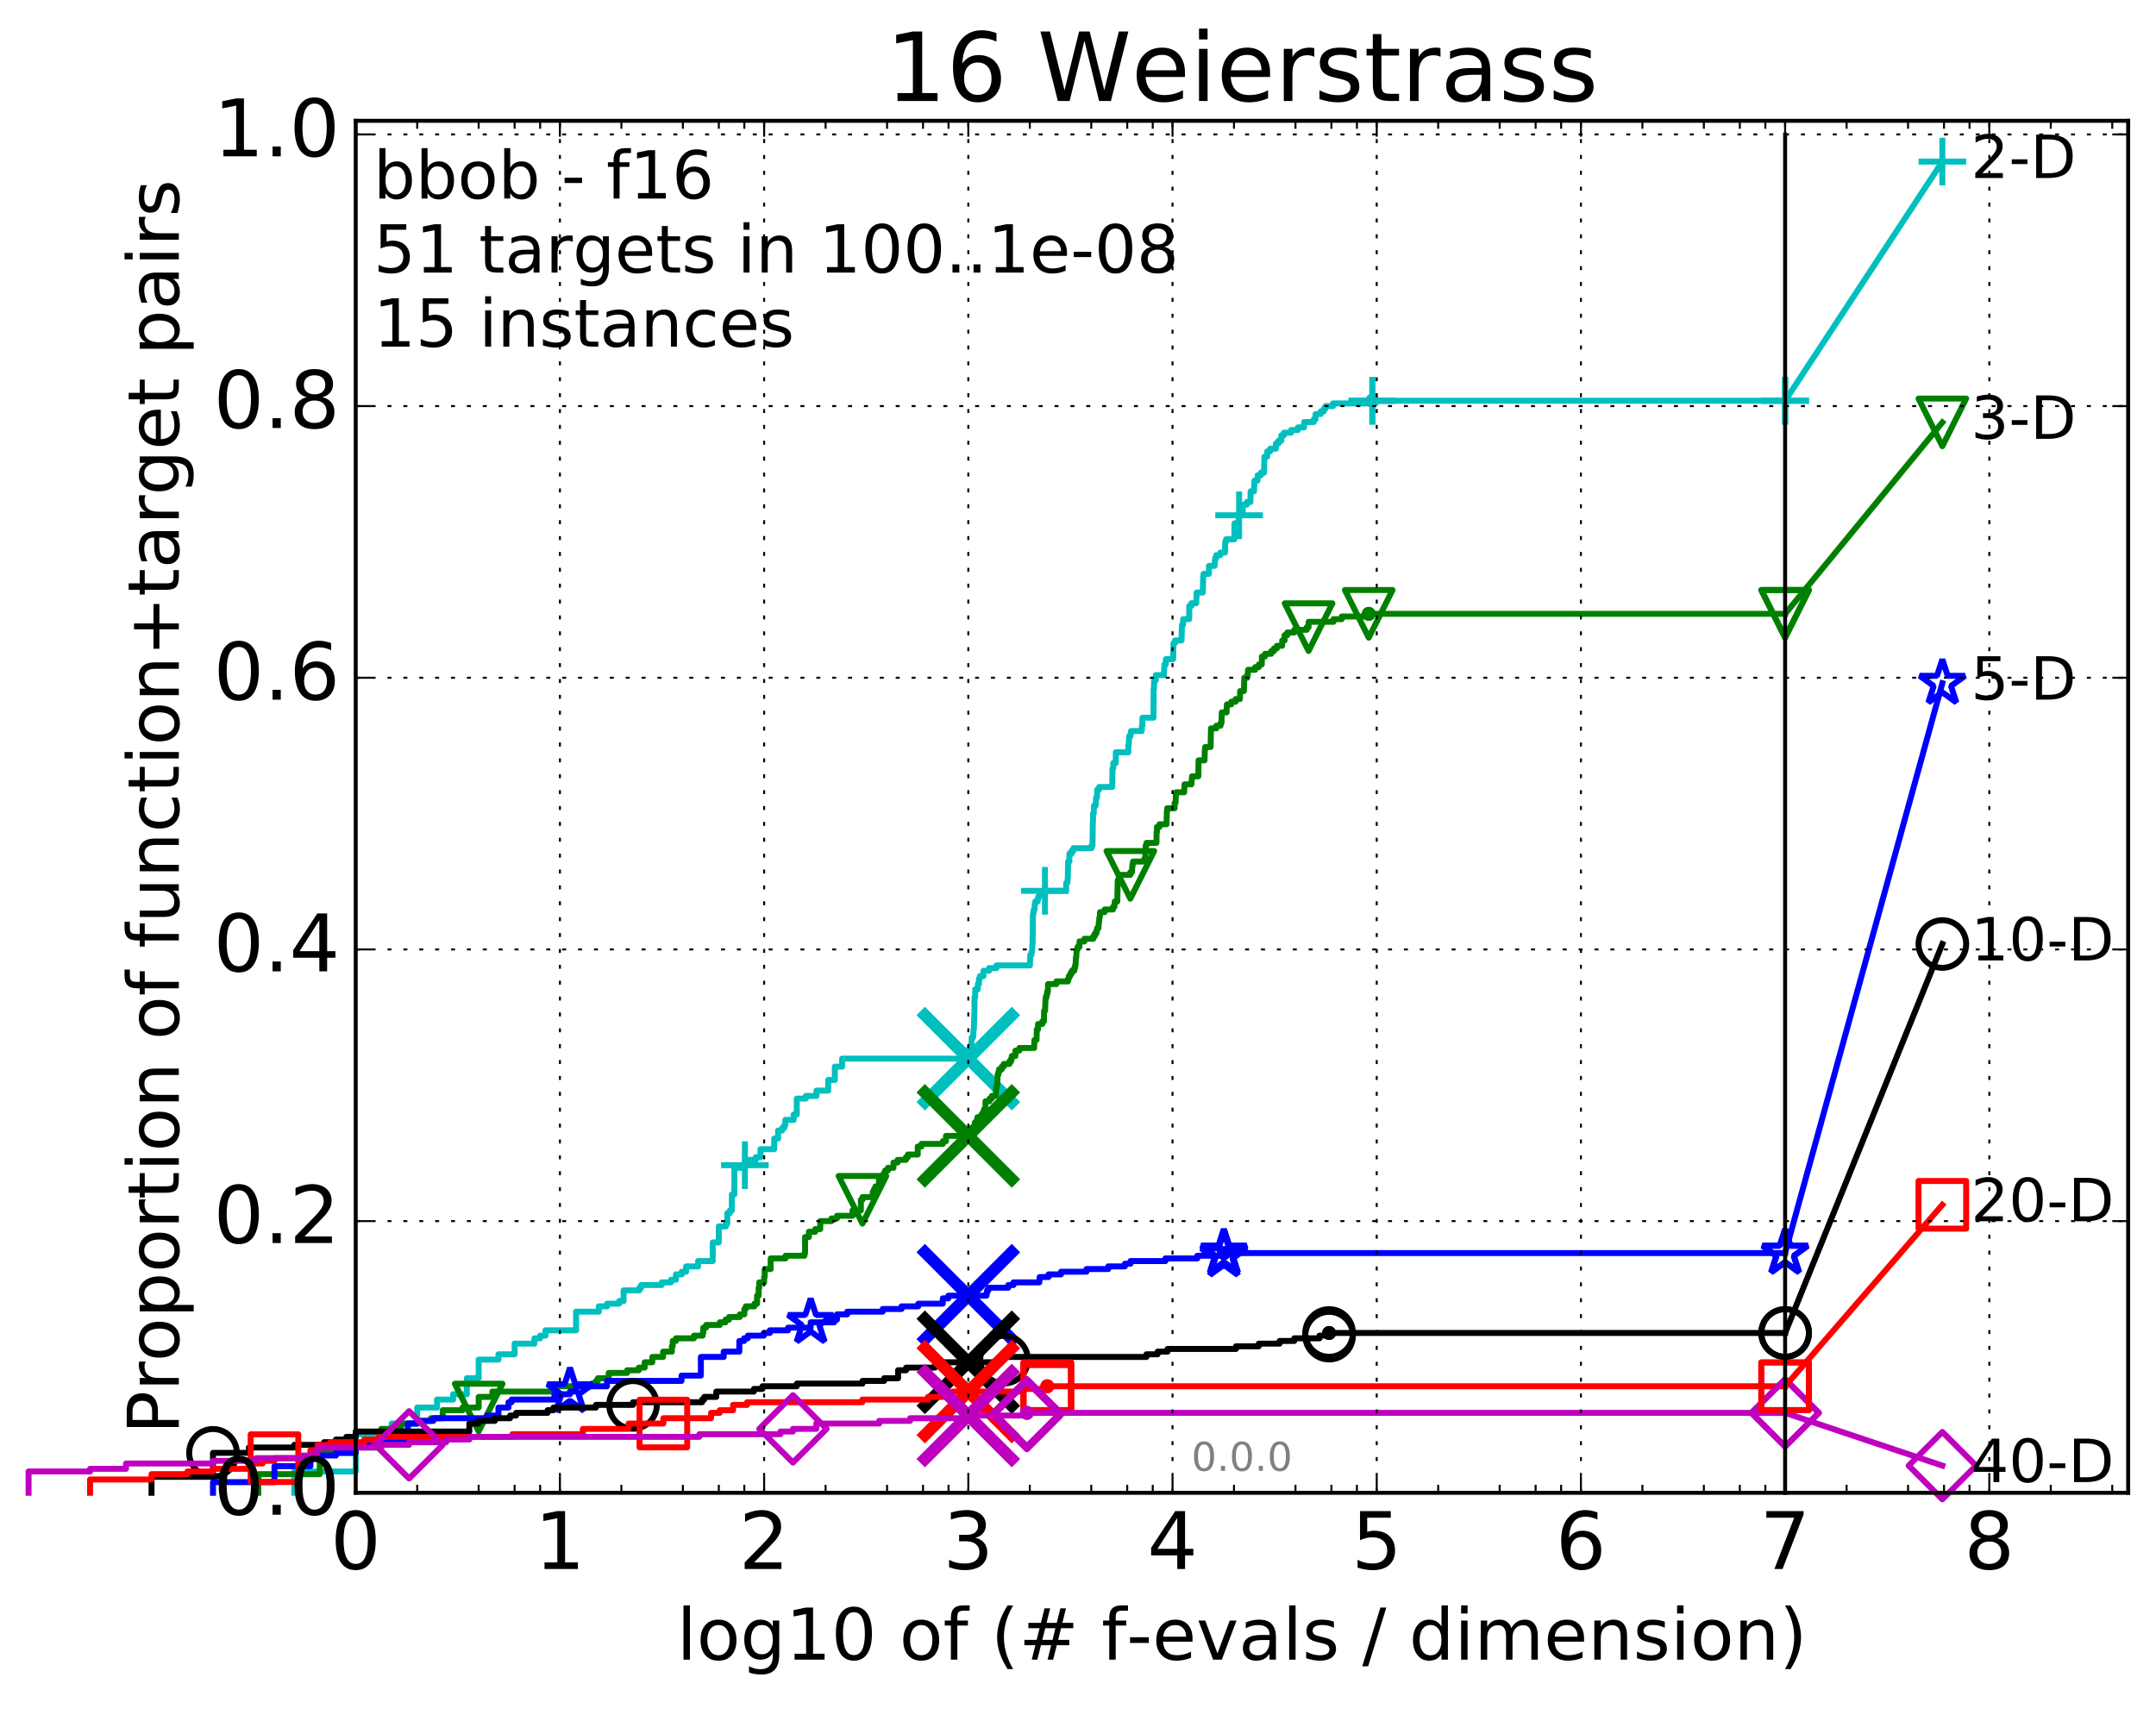 <?xml version="1.0" encoding="utf-8" standalone="no"?>
<!DOCTYPE svg PUBLIC "-//W3C//DTD SVG 1.1//EN"
  "http://www.w3.org/Graphics/SVG/1.1/DTD/svg11.dtd">
<!-- Created with matplotlib (http://matplotlib.org/) -->
<svg height="432pt" version="1.1" viewBox="0 0 543 432" width="543pt" xmlns="http://www.w3.org/2000/svg" xmlns:xlink="http://www.w3.org/1999/xlink">
 <defs>
  <style type="text/css">
*{stroke-linecap:butt;stroke-linejoin:round;stroke-miterlimit:100000;}
  </style>
 </defs>
 <g id="figure_1">
  <g id="patch_1">
   <path d="M 0 432.436 
L 543.192 432.436 
L 543.192 0 
L 0 0 
z
" style="fill:#ffffff;"/>
  </g>
  <g id="axes_1">
   <g id="patch_2">
    <path d="M 89.592 376.036 
L 535.992 376.036 
L 535.992 30.436 
L 89.592 30.436 
z
" style="fill:#ffffff;"/>
   </g>
   <g id="line2d_1">
    <defs>
     <path d="M 0 1.5 
C 0.398 1.5 0.779 1.342 1.061 1.061 
C 1.342 0.779 1.5 0.398 1.5 0 
C 1.5 -0.398 1.342 -0.779 1.061 -1.061 
C 0.779 -1.342 0.398 -1.5 0 -1.5 
C -0.398 -1.5 -0.779 -1.342 -1.061 -1.061 
C -1.342 -0.779 -1.5 -0.398 -1.5 0 
C -1.5 0.398 -1.342 0.779 -1.061 1.061 
C -0.779 1.342 -0.398 1.5 0 1.5 
z
" id="m194ccfb3e3" style="stroke:#00bfbf;stroke-width:0.5;"/>
    </defs>
    <g>
     <use style="fill:#00bfbf;stroke:#00bfbf;stroke-width:0.5;" x="345.633" xlink:href="#m194ccfb3e3" y="100.952"/>
     <use style="fill:#00bfbf;stroke:#00bfbf;stroke-width:0.5;" x="345.633" xlink:href="#m194ccfb3e3" y="100.952"/>
    </g>
   </g>
   <g id="line2d_2">
    <path d="M 74.11 376.036 
L 74.11 370.669 
L 89.592 370.669 
L 89.592 361.276 
L 98.648 361.276 
L 98.648 358.592 
L 105.073 358.592 
L 105.073 354.566 
L 110.057 354.566 
L 110.057 352.553 
L 114.129 352.553 
L 114.129 351.212 
L 117.572 351.212 
L 117.572 347.186 
L 120.555 347.186 
L 120.555 342.489 
L 125.539 342.489 
L 125.539 341.147 
L 129.611 341.147 
L 129.611 338.464 
L 134.595 338.464 
L 134.595 337.122 
L 136.036 337.122 
L 136.036 336.451 
L 137.39 336.451 
L 137.39 335.109 
L 145.092 335.109 
L 145.092 330.412 
L 150.809 330.412 
L 150.809 329.071 
L 152.872 329.071 
L 152.872 328.4 
L 155.936 328.4 
L 155.936 327.729 
L 157.053 327.729 
L 157.053 325.045 
L 161.034 325.045 
L 161.034 324.374 
L 161.486 324.374 
L 161.486 323.703 
L 166.648 323.703 
L 166.648 323.032 
L 169.001 323.032 
L 169.001 322.361 
L 170.242 322.361 
L 170.242 321.019 
L 171.702 321.019 
L 171.702 320.348 
L 172.806 320.348 
L 172.806 319.007 
L 175.822 319.007 
L 175.822 317.665 
L 179.498 317.665 
L 179.498 312.968 
L 181.039 312.968 
L 181.039 308.942 
L 182.827 308.942 
L 182.827 308.272 
L 183.168 308.272 
L 183.168 305.588 
L 183.835 305.588 
L 183.835 304.917 
L 184.322 304.917 
L 184.322 300.891 
L 184.956 300.891 
L 184.956 294.182 
L 187.184 294.182 
L 187.184 293.511 
L 187.604 293.511 
L 187.604 292.169 
L 190.342 292.169 
L 190.342 291.498 
L 191.537 291.498 
L 191.537 289.485 
L 194.98 289.485 
L 194.98 286.802 
L 195.956 286.802 
L 195.956 284.789 
L 196.982 284.789 
L 196.982 284.118 
L 197.522 284.118 
L 197.522 283.447 
L 197.787 283.447 
L 197.787 282.105 
L 199.884 282.105 
L 199.884 280.763 
L 200.671 280.763 
L 200.671 276.737 
L 202.946 276.737 
L 202.946 276.067 
L 205.639 276.067 
L 205.639 274.725 
L 208.591 274.725 
L 208.591 272.041 
L 210.261 272.041 
L 210.261 268.686 
L 212.095 268.686 
L 212.095 266.673 
L 243.955 266.673 
L 243.967 265.332 
L 244.077 265.332 
L 244.144 263.99 
L 244.429 263.99 
L 244.429 263.319 
L 244.646 263.319 
L 244.743 261.306 
L 245.094 261.306 
L 245.179 259.293 
L 245.284 259.293 
L 245.378 255.267 
L 245.42 255.267 
L 245.441 251.242 
L 245.607 251.242 
L 245.607 249.229 
L 246.248 249.229 
L 246.279 247.887 
L 246.548 247.887 
L 246.548 246.545 
L 246.794 246.545 
L 246.794 245.874 
L 247.697 245.874 
L 247.697 244.532 
L 249.119 244.532 
L 249.119 243.862 
L 250.958 243.862 
L 250.958 243.191 
L 259.398 243.191 
L 259.493 240.507 
L 259.796 240.507 
L 259.796 239.836 
L 259.91 239.836 
L 260.019 237.823 
L 260.073 237.823 
L 260.143 230.443 
L 260.24 230.443 
L 260.24 229.772 
L 260.353 229.772 
L 260.353 229.101 
L 260.576 229.101 
L 260.592 227.759 
L 260.734 227.759 
L 260.734 227.088 
L 261.35 227.088 
L 261.35 226.417 
L 261.538 226.417 
L 261.538 225.746 
L 261.9 225.746 
L 261.9 225.075 
L 263.178 225.075 
L 263.178 224.404 
L 268.504 224.404 
L 268.541 222.392 
L 268.828 222.392 
L 268.927 221.05 
L 268.941 221.05 
L 269.006 217.024 
L 269.33 217.024 
L 269.341 215.011 
L 269.898 215.011 
L 269.898 214.34 
L 270.343 214.34 
L 270.343 213.669 
L 274.907 213.669 
L 274.907 212.998 
L 275.151 212.998 
L 275.236 206.96 
L 275.285 206.96 
L 275.285 204.947 
L 275.457 204.947 
L 275.539 202.934 
L 275.962 202.934 
L 276.047 200.922 
L 276.271 200.922 
L 276.336 198.909 
L 276.832 198.909 
L 276.832 198.238 
L 280.117 198.238 
L 280.181 193.541 
L 280.385 193.541 
L 280.385 192.199 
L 281.001 192.199 
L 281.029 189.516 
L 284.154 189.516 
L 284.194 187.503 
L 284.31 187.503 
L 284.364 185.49 
L 284.708 185.49 
L 284.708 184.819 
L 284.86 184.819 
L 284.86 184.148 
L 287.56 184.148 
L 287.595 182.806 
L 287.694 182.806 
L 287.741 180.793 
L 290.515 180.793 
L 290.546 173.413 
L 290.633 173.413 
L 290.674 171.4 
L 291.082 171.4 
L 291.082 170.058 
L 293.129 170.058 
L 293.229 168.046 
L 293.266 168.046 
L 293.266 167.375 
L 293.614 167.375 
L 293.63 166.033 
L 295.461 166.033 
L 295.555 162.007 
L 295.916 162.007 
L 295.916 161.336 
L 297.575 161.336 
L 297.661 157.982 
L 297.691 157.982 
L 297.691 157.311 
L 297.977 157.311 
L 297.977 155.969 
L 299.507 155.969 
L 299.527 152.614 
L 300.062 152.614 
L 300.062 151.943 
L 301.288 151.943 
L 301.383 149.259 
L 302.932 149.259 
L 303.023 145.234 
L 303.117 145.234 
L 303.117 144.563 
L 304.468 144.563 
L 304.482 142.55 
L 305.903 142.55 
L 305.959 141.208 
L 306.062 141.208 
L 306.062 140.537 
L 306.318 140.537 
L 306.318 139.866 
L 307.324 139.866 
L 307.324 139.195 
L 308.52 139.195 
L 308.573 136.511 
L 308.775 136.511 
L 308.775 135.841 
L 310.867 135.841 
L 310.929 131.815 
L 311.953 131.815 
L 311.996 129.802 
L 312.075 129.802 
L 312.075 129.131 
L 312.998 129.131 
L 313.03 127.118 
L 314.032 127.118 
L 314.032 126.447 
L 314.924 126.447 
L 314.978 123.764 
L 315.835 123.764 
L 315.937 121.08 
L 316.709 121.08 
L 316.756 119.738 
L 317.549 119.738 
L 317.549 119.067 
L 318.36 119.067 
L 318.451 115.041 
L 319.148 115.041 
L 319.173 113.7 
L 319.897 113.7 
L 319.897 113.029 
L 321.334 113.029 
L 321.374 111.687 
L 322.021 111.687 
L 322.021 111.016 
L 322.686 111.016 
L 322.713 109.674 
L 323.358 109.674 
L 323.358 109.003 
L 325.165 109.003 
L 325.165 108.332 
L 326.89 108.332 
L 326.89 107.661 
L 328.439 107.661 
L 328.455 106.319 
L 330.86 106.319 
L 330.86 105.648 
L 331.303 105.648 
L 331.336 104.306 
L 332.608 104.306 
L 332.608 103.636 
L 333.41 103.636 
L 333.41 102.965 
L 333.816 102.965 
L 333.816 102.294 
L 335.735 102.294 
L 335.735 101.623 
L 345.633 101.623 
L 345.633 100.952 
L 449.592 100.952 
L 449.592 100.952 
" style="fill:none;stroke:#00bfbf;stroke-linecap:square;stroke-width:1.5;"/>
   </g>
   <g id="line2d_3">
    <defs>
     <path d="M -6 0 
L 6 0 
M 0 6 
L 0 -6 
" id="m6247fc5ec3" style="stroke:#00bfbf;stroke-width:1.5;"/>
    </defs>
    <g>
     <use style="fill:none;stroke:#00bfbf;stroke-width:1.5;" x="187.604" xlink:href="#m6247fc5ec3" y="293.511"/>
     <use style="fill:none;stroke:#00bfbf;stroke-width:1.5;" x="263.178" xlink:href="#m6247fc5ec3" y="224.404"/>
     <use style="fill:none;stroke:#00bfbf;stroke-width:1.5;" x="312.075" xlink:href="#m6247fc5ec3" y="129.802"/>
     <use style="fill:none;stroke:#00bfbf;stroke-width:1.5;" x="345.633" xlink:href="#m6247fc5ec3" y="100.952"/>
     <use style="fill:none;stroke:#00bfbf;stroke-width:1.5;" x="345.633" xlink:href="#m6247fc5ec3" y="100.952"/>
     <use style="fill:none;stroke:#00bfbf;stroke-width:1.5;" x="449.592" xlink:href="#m6247fc5ec3" y="100.952"/>
    </g>
   </g>
   <g id="line2d_4"/>
   <g id="line2d_5">
    <path clip-path="url(#pfacb793cb8)" d="M 243.877 266.673 
" style="fill:none;stroke:#00bfbf;stroke-linecap:square;"/>
    <defs>
     <path d="M -12 12 
L 12 -12 
M -12 -12 
L 12 12 
" id="mef5c035032" style="stroke:#00bfbf;stroke-width:3.0;"/>
    </defs>
    <g clip-path="url(#pfacb793cb8)">
     <use style="fill:#00bfbf;stroke:#00bfbf;stroke-width:3.0;" x="243.877" xlink:href="#mef5c035032" y="266.673"/>
    </g>
   </g>
   <g id="line2d_6">
    <defs>
     <path d="M 0 1.5 
C 0.398 1.5 0.779 1.342 1.061 1.061 
C 1.342 0.779 1.5 0.398 1.5 0 
C 1.5 -0.398 1.342 -0.779 1.061 -1.061 
C 0.779 -1.342 0.398 -1.5 0 -1.5 
C -0.398 -1.5 -0.779 -1.342 -1.061 -1.061 
C -1.342 -0.779 -1.5 -0.398 -1.5 0 
C -1.5 0.398 -1.342 0.779 -1.061 1.061 
C -0.779 1.342 -0.398 1.5 0 1.5 
z
" id="mb7d37ffc95" style="stroke:#008000;stroke-width:0.5;"/>
    </defs>
    <g>
     <use style="fill:#008000;stroke:#008000;stroke-width:0.5;" x="344.724" xlink:href="#mb7d37ffc95" y="154.627"/>
     <use style="fill:#008000;stroke:#008000;stroke-width:0.5;" x="344.724" xlink:href="#mb7d37ffc95" y="154.627"/>
    </g>
   </g>
   <g id="line2d_7">
    <path d="M 65.054 376.036 
L 65.054 371.34 
L 80.536 371.34 
L 80.536 365.972 
L 89.592 365.972 
L 89.592 364.63 
L 96.017 364.63 
L 96.017 359.934 
L 101.001 359.934 
L 101.001 358.592 
L 105.073 358.592 
L 105.073 357.921 
L 108.516 357.921 
L 108.516 357.25 
L 111.499 357.25 
L 111.499 355.237 
L 116.483 355.237 
L 116.483 354.566 
L 120.555 354.566 
L 120.555 351.882 
L 123.998 351.882 
L 123.998 350.541 
L 139.479 350.541 
L 139.479 349.199 
L 149.061 349.199 
L 149.061 348.528 
L 150.076 348.528 
L 150.076 347.857 
L 150.567 347.857 
L 150.567 347.186 
L 153.306 347.186 
L 153.306 345.844 
L 157.943 345.844 
L 157.943 345.173 
L 160.882 345.173 
L 160.882 344.502 
L 162.362 344.502 
L 162.362 343.16 
L 164.281 343.16 
L 164.281 341.818 
L 166.999 341.818 
L 166.999 340.477 
L 169.213 340.477 
L 169.213 339.135 
L 169.422 339.135 
L 169.422 337.793 
L 170.242 337.793 
L 170.242 337.122 
L 174.779 337.122 
L 174.779 336.451 
L 176.967 336.451 
L 176.967 335.78 
L 177.116 335.78 
L 177.116 334.438 
L 177.843 334.438 
L 177.843 333.767 
L 181.286 333.767 
L 181.286 333.096 
L 182.712 333.096 
L 182.712 332.425 
L 183.615 332.425 
L 183.615 331.754 
L 186.319 331.754 
L 186.319 331.083 
L 187.465 331.083 
L 187.465 329.742 
L 187.834 329.742 
L 187.834 329.071 
L 190.013 329.071 
L 190.013 328.4 
L 190.667 328.4 
L 190.667 326.387 
L 191.067 326.387 
L 191.067 324.374 
L 191.225 324.374 
L 191.225 323.032 
L 192.449 323.032 
L 192.449 321.69 
L 192.597 321.69 
L 192.597 319.677 
L 194.099 319.677 
L 194.099 316.994 
L 197.846 316.994 
L 197.846 316.323 
L 202.618 316.323 
L 202.618 315.652 
L 202.759 315.652 
L 202.759 311.626 
L 203.724 311.626 
L 203.724 310.284 
L 205.328 310.284 
L 205.328 309.613 
L 206.588 309.613 
L 206.588 307.601 
L 209.407 307.601 
L 209.407 306.93 
L 210.791 306.93 
L 210.791 306.259 
L 214.716 306.259 
L 214.716 304.917 
L 216.812 304.917 
L 216.812 302.233 
L 217.209 302.233 
L 217.209 301.562 
L 219.804 301.562 
L 219.804 300.22 
L 220.13 300.22 
L 220.13 299.549 
L 220.451 299.549 
L 220.451 298.878 
L 221.346 298.878 
L 221.387 296.866 
L 222.089 296.866 
L 222.089 296.195 
L 222.578 296.195 
L 222.578 295.524 
L 222.923 295.524 
L 222.923 294.853 
L 223.634 294.853 
L 223.634 294.182 
L 225.027 294.182 
L 225.027 292.84 
L 226.076 292.84 
L 226.076 292.169 
L 228.171 292.169 
L 228.171 291.498 
L 228.662 291.498 
L 228.662 290.827 
L 231.139 290.827 
L 231.139 288.814 
L 232.08 288.814 
L 232.08 288.143 
L 237.472 288.143 
L 237.472 287.472 
L 238.251 287.472 
L 238.251 286.131 
L 244.443 286.131 
L 244.443 285.46 
L 244.588 285.46 
L 244.653 284.118 
L 245.513 284.118 
L 245.513 282.776 
L 246.006 282.776 
L 246.006 282.105 
L 246.161 282.105 
L 246.161 281.434 
L 247.147 281.434 
L 247.147 280.763 
L 247.58 280.763 
L 247.58 280.092 
L 247.844 280.092 
L 247.844 279.421 
L 248.202 279.421 
L 248.202 277.408 
L 249.233 277.408 
L 249.233 276.737 
L 249.789 276.737 
L 249.789 276.067 
L 250.833 276.067 
L 250.833 274.054 
L 251.023 274.054 
L 251.023 273.383 
L 251.157 273.383 
L 251.254 270.699 
L 251.456 270.699 
L 251.456 270.028 
L 251.625 270.028 
L 251.625 269.357 
L 252.294 269.357 
L 252.294 268.686 
L 252.799 268.686 
L 252.799 268.015 
L 254.23 268.015 
L 254.23 267.344 
L 254.657 267.344 
L 254.657 266.673 
L 254.836 266.673 
L 254.836 266.002 
L 255.738 266.002 
L 255.738 264.661 
L 256.723 264.661 
L 256.723 263.99 
L 260.449 263.99 
L 260.53 261.977 
L 261.054 261.977 
L 261.136 259.293 
L 261.43 259.293 
L 261.43 257.951 
L 262.51 257.951 
L 262.51 257.28 
L 262.916 257.28 
L 262.964 254.597 
L 263.216 254.597 
L 263.294 251.913 
L 263.35 251.913 
L 263.35 251.242 
L 263.567 251.242 
L 263.567 250.571 
L 263.709 250.571 
L 263.709 249.9 
L 263.898 249.9 
L 263.961 247.887 
L 266.067 247.887 
L 266.067 247.216 
L 268.974 247.216 
L 268.974 246.545 
L 269.203 246.545 
L 269.203 245.874 
L 269.559 245.874 
L 269.559 245.203 
L 269.952 245.203 
L 269.952 244.532 
L 270.564 244.532 
L 270.564 243.862 
L 270.759 243.862 
L 270.759 243.191 
L 270.882 243.191 
L 270.982 241.178 
L 271.059 241.178 
L 271.154 239.165 
L 271.407 239.165 
L 271.407 238.494 
L 271.869 238.494 
L 271.869 237.152 
L 273.103 237.152 
L 273.103 236.481 
L 275.35 236.481 
L 275.35 235.81 
L 275.747 235.81 
L 275.747 235.139 
L 276.133 235.139 
L 276.133 234.468 
L 276.305 234.468 
L 276.305 233.797 
L 276.664 233.797 
L 276.716 232.456 
L 276.793 232.456 
L 276.883 231.114 
L 276.99 231.114 
L 277.044 229.772 
L 278.215 229.772 
L 278.215 229.101 
L 280.3 229.101 
L 280.3 228.43 
L 280.676 228.43 
L 280.759 227.088 
L 281.399 227.088 
L 281.507 221.721 
L 281.781 221.721 
L 281.781 220.379 
L 284.678 220.379 
L 284.678 219.708 
L 285.099 219.708 
L 285.146 218.366 
L 285.217 218.366 
L 285.217 217.695 
L 285.352 217.695 
L 285.352 217.024 
L 288.188 217.024 
L 288.188 216.353 
L 288.415 216.353 
L 288.511 214.34 
L 288.536 214.34 
L 288.536 212.998 
L 288.754 212.998 
L 288.754 212.327 
L 291.266 212.327 
L 291.279 209.644 
L 291.389 209.644 
L 291.389 208.302 
L 292.024 208.302 
L 292.024 207.631 
L 293.794 207.631 
L 293.889 204.276 
L 293.959 204.276 
L 293.959 203.605 
L 295.832 203.605 
L 295.832 202.263 
L 296.064 202.263 
L 296.163 200.251 
L 296.213 200.251 
L 296.213 199.58 
L 298.24 199.58 
L 298.332 197.567 
L 300.084 197.567 
L 300.137 196.225 
L 300.214 196.225 
L 300.214 195.554 
L 301.804 195.554 
L 301.867 191.528 
L 303.373 191.528 
L 303.437 188.845 
L 303.529 188.845 
L 303.529 188.174 
L 304.9 188.174 
L 304.993 183.477 
L 306.335 183.477 
L 306.335 182.806 
L 307.411 182.806 
L 307.411 182.135 
L 307.633 182.135 
L 307.716 179.452 
L 308.915 179.452 
L 308.995 177.439 
L 310.097 177.439 
L 310.097 176.768 
L 311.192 176.768 
L 311.192 176.097 
L 312.283 176.097 
L 312.33 174.084 
L 313.284 174.084 
L 313.376 170.729 
L 314.116 170.729 
L 314.116 170.058 
L 314.242 170.058 
L 314.342 168.717 
L 316.129 168.717 
L 316.129 168.046 
L 317.037 168.046 
L 317.037 167.375 
L 317.791 167.375 
L 317.812 165.362 
L 318.613 165.362 
L 318.613 164.691 
L 320.161 164.691 
L 320.161 164.02 
L 320.838 164.02 
L 320.838 163.349 
L 321.583 163.349 
L 321.583 162.678 
L 322.903 162.678 
L 322.933 161.336 
L 323.531 161.336 
L 323.535 159.994 
L 324.198 159.994 
L 324.198 159.323 
L 325.96 159.323 
L 325.96 158.652 
L 329.112 158.652 
L 329.112 157.982 
L 329.573 157.982 
L 329.577 156.64 
L 335.835 156.64 
L 335.835 155.969 
L 337.928 155.969 
L 337.928 155.298 
L 344.724 155.298 
L 344.724 154.627 
L 449.592 154.627 
L 449.592 154.627 
" style="fill:none;stroke:#008000;stroke-linecap:square;stroke-width:1.5;"/>
   </g>
   <g id="line2d_8">
    <defs>
     <path d="M -0 6 
L 6 -6 
L -6 -6 
z
" id="md4692c35f6" style="stroke:#008000;stroke-linejoin:miter;stroke-width:1.5;"/>
    </defs>
    <g>
     <use style="fill:none;stroke:#008000;stroke-linejoin:miter;stroke-width:1.5;" x="120.555" xlink:href="#md4692c35f6" y="354.566"/>
     <use style="fill:none;stroke:#008000;stroke-linejoin:miter;stroke-width:1.5;" x="217.209" xlink:href="#md4692c35f6" y="302.233"/>
     <use style="fill:none;stroke:#008000;stroke-linejoin:miter;stroke-width:1.5;" x="284.678" xlink:href="#md4692c35f6" y="220.379"/>
     <use style="fill:none;stroke:#008000;stroke-linejoin:miter;stroke-width:1.5;" x="329.573" xlink:href="#md4692c35f6" y="157.982"/>
     <use style="fill:none;stroke:#008000;stroke-linejoin:miter;stroke-width:1.5;" x="344.724" xlink:href="#md4692c35f6" y="154.627"/>
     <use style="fill:none;stroke:#008000;stroke-linejoin:miter;stroke-width:1.5;" x="449.592" xlink:href="#md4692c35f6" y="154.627"/>
    </g>
   </g>
   <g id="line2d_9"/>
   <g id="line2d_10">
    <path clip-path="url(#pfacb793cb8)" d="M 243.877 286.131 
" style="fill:none;stroke:#008000;stroke-linecap:square;"/>
    <defs>
     <path d="M -12 12 
L 12 -12 
M -12 -12 
L 12 12 
" id="m0aefc33f38" style="stroke:#008000;stroke-width:3.0;"/>
    </defs>
    <g clip-path="url(#pfacb793cb8)">
     <use style="fill:#008000;stroke:#008000;stroke-width:3.0;" x="243.877" xlink:href="#m0aefc33f38" y="286.131"/>
    </g>
   </g>
   <g id="line2d_11">
    <defs>
     <path d="M 0 1.5 
C 0.398 1.5 0.779 1.342 1.061 1.061 
C 1.342 0.779 1.5 0.398 1.5 0 
C 1.5 -0.398 1.342 -0.779 1.061 -1.061 
C 0.779 -1.342 0.398 -1.5 0 -1.5 
C -0.398 -1.5 -0.779 -1.342 -1.061 -1.061 
C -1.342 -0.779 -1.5 -0.398 -1.5 0 
C -1.5 0.398 -1.342 0.779 -1.061 1.061 
C -0.779 1.342 -0.398 1.5 0 1.5 
z
" id="m7f2c302649" style="stroke:#0000ff;stroke-width:0.5;"/>
    </defs>
    <g>
     <use style="fill:#0000ff;stroke:#0000ff;stroke-width:0.5;" x="308.24" xlink:href="#m7f2c302649" y="315.652"/>
     <use style="fill:#0000ff;stroke:#0000ff;stroke-width:0.5;" x="308.24" xlink:href="#m7f2c302649" y="315.652"/>
    </g>
   </g>
   <g id="line2d_12">
    <path d="M 53.645 376.036 
L 53.645 373.352 
L 69.126 373.352 
L 69.126 369.327 
L 78.182 369.327 
L 78.182 366.643 
L 84.608 366.643 
L 84.608 365.972 
L 89.592 365.972 
L 89.592 363.959 
L 97.107 363.959 
L 97.107 363.288 
L 100.089 363.288 
L 100.089 362.617 
L 102.72 362.617 
L 102.72 358.592 
L 105.073 358.592 
L 105.073 357.921 
L 109.145 357.921 
L 109.145 357.25 
L 122.684 357.25 
L 122.684 356.579 
L 125.539 356.579 
L 125.539 354.566 
L 128.07 354.566 
L 128.07 353.224 
L 128.854 353.224 
L 128.854 352.553 
L 139.638 352.553 
L 139.638 351.212 
L 143.551 351.212 
L 143.551 350.541 
L 145.092 350.541 
L 145.092 349.199 
L 152.872 349.199 
L 152.872 347.857 
L 171.646 347.857 
L 171.646 346.515 
L 176.516 346.515 
L 176.516 341.818 
L 182.271 341.818 
L 182.271 340.477 
L 186.201 340.477 
L 186.201 337.793 
L 187.409 337.793 
L 187.409 337.122 
L 188.341 337.122 
L 188.341 336.451 
L 192.359 336.451 
L 192.359 335.78 
L 193.876 335.78 
L 193.876 335.109 
L 198.48 335.109 
L 198.48 334.438 
L 204.169 334.438 
L 204.169 333.096 
L 210.1 333.096 
L 210.1 332.425 
L 210.798 332.425 
L 210.798 331.083 
L 213.392 331.083 
L 213.392 330.412 
L 222.313 330.412 
L 222.313 329.742 
L 227.052 329.742 
L 227.052 329.071 
L 231.283 329.071 
L 231.283 328.4 
L 237.446 328.4 
L 237.446 327.058 
L 238.849 327.058 
L 238.849 326.387 
L 248.454 326.387 
L 248.454 325.716 
L 248.599 325.716 
L 248.599 325.045 
L 248.958 325.045 
L 248.958 324.374 
L 253.938 324.374 
L 253.938 323.703 
L 255.246 323.703 
L 255.246 323.032 
L 261.764 323.032 
L 261.764 322.361 
L 261.844 322.361 
L 261.844 321.69 
L 264.08 321.69 
L 264.08 321.019 
L 267.225 321.019 
L 267.225 320.348 
L 273.631 320.348 
L 273.631 319.677 
L 279.118 319.677 
L 279.118 319.007 
L 283.31 319.007 
L 283.31 318.336 
L 284.727 318.336 
L 284.727 317.665 
L 293.51 317.665 
L 293.51 316.994 
L 301.553 316.994 
L 301.553 316.323 
L 308.24 316.323 
L 308.24 315.652 
L 449.592 315.652 
" style="fill:none;stroke:#0000ff;stroke-linecap:square;stroke-width:1.5;"/>
   </g>
   <g id="line2d_13">
    <defs>
     <path d="M 0 -6 
L -1.347 -1.854 
L -5.706 -1.854 
L -2.18 0.708 
L -3.527 4.854 
L -0 2.292 
L 3.527 4.854 
L 2.18 0.708 
L 5.706 -1.854 
L 1.347 -1.854 
z
" id="m35d2642cfa" style="stroke:#0000ff;stroke-linejoin:bevel;stroke-width:1.5;"/>
    </defs>
    <g>
     <use style="fill:none;stroke:#0000ff;stroke-linejoin:bevel;stroke-width:1.5;" x="143.551" xlink:href="#m35d2642cfa" y="350.541"/>
     <use style="fill:none;stroke:#0000ff;stroke-linejoin:bevel;stroke-width:1.5;" x="204.169" xlink:href="#m35d2642cfa" y="333.096"/>
     <use style="fill:none;stroke:#0000ff;stroke-linejoin:bevel;stroke-width:1.5;" x="308.24" xlink:href="#m35d2642cfa" y="316.323"/>
     <use style="fill:none;stroke:#0000ff;stroke-linejoin:bevel;stroke-width:1.5;" x="308.24" xlink:href="#m35d2642cfa" y="315.652"/>
     <use style="fill:none;stroke:#0000ff;stroke-linejoin:bevel;stroke-width:1.5;" x="308.24" xlink:href="#m35d2642cfa" y="315.652"/>
     <use style="fill:none;stroke:#0000ff;stroke-linejoin:bevel;stroke-width:1.5;" x="449.592" xlink:href="#m35d2642cfa" y="315.652"/>
    </g>
   </g>
   <g id="line2d_14"/>
   <g id="line2d_15">
    <path clip-path="url(#pfacb793cb8)" d="M 243.877 326.387 
" style="fill:none;stroke:#0000ff;stroke-linecap:square;"/>
    <defs>
     <path d="M -12 12 
L 12 -12 
M -12 -12 
L 12 12 
" id="m7a65e772e0" style="stroke:#0000ff;stroke-width:3.0;"/>
    </defs>
    <g clip-path="url(#pfacb793cb8)">
     <use style="fill:#0000ff;stroke:#0000ff;stroke-width:3.0;" x="243.877" xlink:href="#m7a65e772e0" y="326.387"/>
    </g>
   </g>
   <g id="line2d_16">
    <defs>
     <path d="M 0 1.5 
C 0.398 1.5 0.779 1.342 1.061 1.061 
C 1.342 0.779 1.5 0.398 1.5 0 
C 1.5 -0.398 1.342 -0.779 1.061 -1.061 
C 0.779 -1.342 0.398 -1.5 0 -1.5 
C -0.398 -1.5 -0.779 -1.342 -1.061 -1.061 
C -1.342 -0.779 -1.5 -0.398 -1.5 0 
C -1.5 0.398 -1.342 0.779 -1.061 1.061 
C -0.779 1.342 -0.398 1.5 0 1.5 
z
" id="mfa4e14ba22" style="stroke:#000000;stroke-width:0.5;"/>
    </defs>
    <g>
     <use style="stroke:#000000;stroke-width:0.5;" x="334.742" xlink:href="#mfa4e14ba22" y="335.78"/>
     <use style="stroke:#000000;stroke-width:0.5;" x="334.742" xlink:href="#mfa4e14ba22" y="335.78"/>
    </g>
   </g>
   <g id="line2d_17">
    <path d="M 38.163 376.036 
L 38.163 372.011 
L 53.645 372.011 
L 53.645 365.972 
L 62.701 365.972 
L 62.701 364.63 
L 74.11 364.63 
L 74.11 363.959 
L 81.625 363.959 
L 81.625 363.288 
L 84.608 363.288 
L 84.608 362.617 
L 87.238 362.617 
L 87.238 361.947 
L 89.592 361.947 
L 89.592 360.605 
L 118.201 360.605 
L 118.201 358.592 
L 120.555 358.592 
L 120.555 357.921 
L 124.627 357.921 
L 124.627 357.25 
L 128.465 357.25 
L 128.465 356.579 
L 129.98 356.579 
L 129.98 355.908 
L 137.91 355.908 
L 137.91 355.237 
L 139.399 355.237 
L 139.399 354.566 
L 150.076 354.566 
L 150.076 353.895 
L 159.428 353.895 
L 159.428 353.224 
L 176.833 353.224 
L 176.833 352.553 
L 177.366 352.553 
L 177.366 351.882 
L 180.397 351.882 
L 180.397 350.541 
L 189.871 350.541 
L 189.871 349.87 
L 192.02 349.87 
L 192.02 349.199 
L 200.686 349.199 
L 200.686 348.528 
L 217.223 348.528 
L 217.223 347.857 
L 222.68 347.857 
L 222.68 347.186 
L 226.186 347.186 
L 226.186 345.173 
L 228.225 345.173 
L 228.225 344.502 
L 235.473 344.502 
L 235.473 343.831 
L 236.447 343.831 
L 236.447 343.16 
L 252.221 343.16 
L 252.221 342.489 
L 252.877 342.489 
L 252.877 341.818 
L 288.74 341.818 
L 288.74 341.147 
L 291.552 341.147 
L 291.552 340.477 
L 294.049 340.477 
L 294.049 339.806 
L 311.288 339.806 
L 311.288 339.135 
L 317.033 339.135 
L 317.033 338.464 
L 322.277 338.464 
L 322.277 337.793 
L 325.961 337.793 
L 325.961 337.122 
L 332.323 337.122 
L 332.323 336.451 
L 334.742 336.451 
L 334.742 335.78 
L 449.592 335.78 
" style="fill:none;stroke:#000000;stroke-linecap:square;stroke-width:1.5;"/>
   </g>
   <g id="line2d_18">
    <defs>
     <path d="M 0 6 
C 1.591 6 3.117 5.368 4.243 4.243 
C 5.368 3.117 6 1.591 6 0 
C 6 -1.591 5.368 -3.117 4.243 -4.243 
C 3.117 -5.368 1.591 -6 0 -6 
C -1.591 -6 -3.117 -5.368 -4.243 -4.243 
C -5.368 -3.117 -6 -1.591 -6 0 
C -6 1.591 -5.368 3.117 -4.243 4.243 
C -3.117 5.368 -1.591 6 0 6 
z
" id="mfc39e17fe0" style="stroke:#000000;stroke-width:1.5;"/>
    </defs>
    <g>
     <use style="fill:none;stroke:#000000;stroke-width:1.5;" x="53.645" xlink:href="#mfc39e17fe0" y="365.972"/>
     <use style="fill:none;stroke:#000000;stroke-width:1.5;" x="159.428" xlink:href="#mfc39e17fe0" y="353.895"/>
     <use style="fill:none;stroke:#000000;stroke-width:1.5;" x="252.877" xlink:href="#mfc39e17fe0" y="342.489"/>
     <use style="fill:none;stroke:#000000;stroke-width:1.5;" x="334.742" xlink:href="#mfc39e17fe0" y="336.451"/>
     <use style="fill:none;stroke:#000000;stroke-width:1.5;" x="334.742" xlink:href="#mfc39e17fe0" y="335.78"/>
     <use style="fill:none;stroke:#000000;stroke-width:1.5;" x="449.592" xlink:href="#mfc39e17fe0" y="335.78"/>
    </g>
   </g>
   <g id="line2d_19"/>
   <g id="line2d_20">
    <path clip-path="url(#pfacb793cb8)" d="M 243.877 343.16 
" style="fill:none;stroke:#000000;stroke-linecap:square;"/>
    <defs>
     <path d="M -12 12 
L 12 -12 
M -12 -12 
L 12 12 
" id="m0522a70980" style="stroke:#000000;stroke-width:3.0;"/>
    </defs>
    <g clip-path="url(#pfacb793cb8)">
     <use style="stroke:#000000;stroke-width:3.0;" x="243.877" xlink:href="#m0522a70980" y="343.16"/>
    </g>
   </g>
   <g id="line2d_21">
    <defs>
     <path d="M 0 1.5 
C 0.398 1.5 0.779 1.342 1.061 1.061 
C 1.342 0.779 1.5 0.398 1.5 0 
C 1.5 -0.398 1.342 -0.779 1.061 -1.061 
C 0.779 -1.342 0.398 -1.5 0 -1.5 
C -0.398 -1.5 -0.779 -1.342 -1.061 -1.061 
C -1.342 -0.779 -1.5 -0.398 -1.5 0 
C -1.5 0.398 -1.342 0.779 -1.061 1.061 
C -0.779 1.342 -0.398 1.5 0 1.5 
z
" id="m3a8c6a64da" style="stroke:#ff0000;stroke-width:0.5;"/>
    </defs>
    <g>
     <use style="fill:#ff0000;stroke:#ff0000;stroke-width:0.5;" x="263.764" xlink:href="#m3a8c6a64da" y="349.199"/>
     <use style="fill:#ff0000;stroke:#ff0000;stroke-width:0.5;" x="263.764" xlink:href="#m3a8c6a64da" y="349.199"/>
    </g>
   </g>
   <g id="line2d_22">
    <path d="M 22.682 376.036 
L 22.682 372.682 
L 38.163 372.682 
L 38.163 371.34 
L 47.219 371.34 
L 47.219 370.669 
L 53.645 370.669 
L 53.645 369.998 
L 62.701 369.998 
L 62.701 368.656 
L 66.144 368.656 
L 66.144 367.985 
L 69.126 367.985 
L 69.126 367.314 
L 78.182 367.314 
L 78.182 365.301 
L 79.97 365.301 
L 79.97 363.959 
L 83.166 363.959 
L 83.166 363.288 
L 91.72 363.288 
L 91.72 362.617 
L 95.452 362.617 
L 95.452 361.947 
L 129.045 361.947 
L 129.045 361.276 
L 146.794 361.276 
L 146.794 359.934 
L 158.324 359.934 
L 158.324 358.592 
L 167.069 358.592 
L 167.069 357.25 
L 179.076 357.25 
L 179.076 355.908 
L 181.262 355.908 
L 181.262 355.237 
L 184.626 355.237 
L 184.626 353.895 
L 188.166 353.895 
L 188.166 353.224 
L 217.19 353.224 
L 217.19 352.553 
L 233.729 352.553 
L 233.729 351.882 
L 237.577 351.882 
L 237.577 351.212 
L 239.921 351.212 
L 239.921 350.541 
L 257.456 350.541 
L 257.456 349.87 
L 263.764 349.87 
L 263.764 349.199 
L 449.592 349.199 
" style="fill:none;stroke:#ff0000;stroke-linecap:square;stroke-width:1.5;"/>
   </g>
   <g id="line2d_23">
    <defs>
     <path d="M -6 6 
L 6 6 
L 6 -6 
L -6 -6 
z
" id="m23e8256f95" style="stroke:#ff0000;stroke-linejoin:miter;stroke-width:1.5;"/>
    </defs>
    <g>
     <use style="fill:none;stroke:#ff0000;stroke-linejoin:miter;stroke-width:1.5;" x="69.126" xlink:href="#m23e8256f95" y="367.314"/>
     <use style="fill:none;stroke:#ff0000;stroke-linejoin:miter;stroke-width:1.5;" x="167.069" xlink:href="#m23e8256f95" y="358.592"/>
     <use style="fill:none;stroke:#ff0000;stroke-linejoin:miter;stroke-width:1.5;" x="263.764" xlink:href="#m23e8256f95" y="349.87"/>
     <use style="fill:none;stroke:#ff0000;stroke-linejoin:miter;stroke-width:1.5;" x="263.764" xlink:href="#m23e8256f95" y="349.199"/>
     <use style="fill:none;stroke:#ff0000;stroke-linejoin:miter;stroke-width:1.5;" x="263.764" xlink:href="#m23e8256f95" y="349.199"/>
     <use style="fill:none;stroke:#ff0000;stroke-linejoin:miter;stroke-width:1.5;" x="449.592" xlink:href="#m23e8256f95" y="349.199"/>
    </g>
   </g>
   <g id="line2d_24"/>
   <g id="line2d_25">
    <path clip-path="url(#pfacb793cb8)" d="M 243.877 350.541 
" style="fill:none;stroke:#ff0000;stroke-linecap:square;"/>
    <defs>
     <path d="M -12 12 
L 12 -12 
M -12 -12 
L 12 12 
" id="m4ce271857a" style="stroke:#ff0000;stroke-width:3.0;"/>
    </defs>
    <g clip-path="url(#pfacb793cb8)">
     <use style="fill:#ff0000;stroke:#ff0000;stroke-width:3.0;" x="243.877" xlink:href="#m4ce271857a" y="350.541"/>
    </g>
   </g>
   <g id="line2d_26">
    <defs>
     <path d="M 0 1.5 
C 0.398 1.5 0.779 1.342 1.061 1.061 
C 1.342 0.779 1.5 0.398 1.5 0 
C 1.5 -0.398 1.342 -0.779 1.061 -1.061 
C 0.779 -1.342 0.398 -1.5 0 -1.5 
C -0.398 -1.5 -0.779 -1.342 -1.061 -1.061 
C -1.342 -0.779 -1.5 -0.398 -1.5 0 
C -1.5 0.398 -1.342 0.779 -1.061 1.061 
C -0.779 1.342 -0.398 1.5 0 1.5 
z
" id="m024179b0c1" style="stroke:#bf00bf;stroke-width:0.5;"/>
    </defs>
    <g>
     <use style="fill:#bf00bf;stroke:#bf00bf;stroke-width:0.5;" x="258.624" xlink:href="#m024179b0c1" y="355.908"/>
     <use style="fill:#bf00bf;stroke:#bf00bf;stroke-width:0.5;" x="258.624" xlink:href="#m024179b0c1" y="355.908"/>
    </g>
   </g>
   <g id="line2d_27">
    <path d="M 7.2 376.036 
L 7.2 370.669 
L 22.682 370.669 
L 22.682 369.998 
L 31.738 369.998 
L 31.738 368.656 
L 53.645 368.656 
L 53.645 367.985 
L 64.489 367.985 
L 64.489 367.314 
L 76.239 367.314 
L 76.239 366.643 
L 79.094 366.643 
L 79.094 365.972 
L 79.97 365.972 
L 79.97 364.63 
L 94.124 364.63 
L 94.124 363.959 
L 103.028 363.959 
L 103.028 363.288 
L 112.388 363.288 
L 112.388 362.617 
L 118.201 362.617 
L 118.201 361.947 
L 176.137 361.947 
L 176.137 361.276 
L 196.558 361.276 
L 196.558 360.605 
L 199.707 360.605 
L 199.707 359.934 
L 205.586 359.934 
L 205.586 358.592 
L 221.431 358.592 
L 221.431 357.921 
L 229.217 357.921 
L 229.217 357.25 
L 242.382 357.25 
L 242.382 356.579 
L 258.624 356.579 
L 258.624 355.908 
L 449.592 355.908 
" style="fill:none;stroke:#bf00bf;stroke-linecap:square;stroke-width:1.5;"/>
   </g>
   <g id="line2d_28">
    <defs>
     <path d="M -0 8.485 
L 8.485 0 
L 0 -8.485 
L -8.485 -0 
z
" id="m49bdd91619" style="stroke:#bf00bf;stroke-linejoin:miter;stroke-width:1.5;"/>
    </defs>
    <g>
     <use style="fill:none;stroke:#bf00bf;stroke-linejoin:miter;stroke-width:1.5;" x="103.028" xlink:href="#m49bdd91619" y="363.959"/>
     <use style="fill:none;stroke:#bf00bf;stroke-linejoin:miter;stroke-width:1.5;" x="199.707" xlink:href="#m49bdd91619" y="359.934"/>
     <use style="fill:none;stroke:#bf00bf;stroke-linejoin:miter;stroke-width:1.5;" x="258.624" xlink:href="#m49bdd91619" y="356.579"/>
     <use style="fill:none;stroke:#bf00bf;stroke-linejoin:miter;stroke-width:1.5;" x="258.624" xlink:href="#m49bdd91619" y="355.908"/>
     <use style="fill:none;stroke:#bf00bf;stroke-linejoin:miter;stroke-width:1.5;" x="258.624" xlink:href="#m49bdd91619" y="355.908"/>
     <use style="fill:none;stroke:#bf00bf;stroke-linejoin:miter;stroke-width:1.5;" x="449.592" xlink:href="#m49bdd91619" y="355.908"/>
    </g>
   </g>
   <g id="line2d_29"/>
   <g id="line2d_30">
    <path clip-path="url(#pfacb793cb8)" d="M 243.877 356.579 
" style="fill:none;stroke:#bf00bf;stroke-linecap:square;"/>
    <defs>
     <path d="M -12 12 
L 12 -12 
M -12 -12 
L 12 12 
" id="mfe492aece0" style="stroke:#bf00bf;stroke-width:3.0;"/>
    </defs>
    <g clip-path="url(#pfacb793cb8)">
     <use style="fill:#bf00bf;stroke:#bf00bf;stroke-width:3.0;" x="243.877" xlink:href="#mfe492aece0" y="356.579"/>
    </g>
   </g>
   <g id="line2d_31">
    <path d="M 449.592 355.908 
L 489.192 369.193 
" style="fill:none;stroke:#bf00bf;stroke-linecap:square;stroke-width:1.5;"/>
    <g>
     <use style="fill:none;stroke:#bf00bf;stroke-linejoin:miter;stroke-width:1.5;" x="449.592" xlink:href="#m49bdd91619" y="355.908"/>
     <use style="fill:none;stroke:#bf00bf;stroke-linejoin:miter;stroke-width:1.5;" x="489.192" xlink:href="#m49bdd91619" y="369.193"/>
    </g>
   </g>
   <g id="line2d_32">
    <path d="M 449.592 349.199 
L 489.192 303.494 
" style="fill:none;stroke:#ff0000;stroke-linecap:square;stroke-width:1.5;"/>
    <g>
     <use style="fill:none;stroke:#ff0000;stroke-linejoin:miter;stroke-width:1.5;" x="449.592" xlink:href="#m23e8256f95" y="349.199"/>
     <use style="fill:none;stroke:#ff0000;stroke-linejoin:miter;stroke-width:1.5;" x="489.192" xlink:href="#m23e8256f95" y="303.494"/>
    </g>
   </g>
   <g id="line2d_33">
    <path d="M 449.592 335.78 
L 489.192 237.796 
" style="fill:none;stroke:#000000;stroke-linecap:square;stroke-width:1.5;"/>
    <g>
     <use style="fill:none;stroke:#000000;stroke-width:1.5;" x="449.592" xlink:href="#mfc39e17fe0" y="335.78"/>
     <use style="fill:none;stroke:#000000;stroke-width:1.5;" x="489.192" xlink:href="#mfc39e17fe0" y="237.796"/>
    </g>
   </g>
   <g id="line2d_34">
    <path d="M 449.592 315.652 
L 489.192 172.098 
" style="fill:none;stroke:#0000ff;stroke-linecap:square;stroke-width:1.5;"/>
    <g>
     <use style="fill:none;stroke:#0000ff;stroke-linejoin:bevel;stroke-width:1.5;" x="449.592" xlink:href="#m35d2642cfa" y="315.652"/>
     <use style="fill:none;stroke:#0000ff;stroke-linejoin:bevel;stroke-width:1.5;" x="489.192" xlink:href="#m35d2642cfa" y="172.098"/>
    </g>
   </g>
   <g id="line2d_35">
    <path d="M 449.592 154.627 
L 489.192 106.4 
" style="fill:none;stroke:#008000;stroke-linecap:square;stroke-width:1.5;"/>
    <g>
     <use style="fill:none;stroke:#008000;stroke-linejoin:miter;stroke-width:1.5;" x="449.592" xlink:href="#md4692c35f6" y="154.627"/>
     <use style="fill:none;stroke:#008000;stroke-linejoin:miter;stroke-width:1.5;" x="489.192" xlink:href="#md4692c35f6" y="106.4"/>
    </g>
   </g>
   <g id="line2d_36">
    <path d="M 449.592 100.952 
L 489.192 40.702 
" style="fill:none;stroke:#00bfbf;stroke-linecap:square;stroke-width:1.5;"/>
    <g>
     <use style="fill:none;stroke:#00bfbf;stroke-width:1.5;" x="449.592" xlink:href="#m6247fc5ec3" y="100.952"/>
     <use style="fill:none;stroke:#00bfbf;stroke-width:1.5;" x="489.192" xlink:href="#m6247fc5ec3" y="40.702"/>
    </g>
   </g>
   <g id="line2d_37">
    <path d="M 449.592 376.036 
L 449.592 33.858 
" style="fill:none;stroke:#000000;stroke-linecap:square;"/>
   </g>
   <g id="patch_3">
    <path d="M 89.592 30.436 
L 535.992 30.436 
" style="fill:none;stroke:#000000;stroke-linecap:square;stroke-linejoin:miter;"/>
   </g>
   <g id="patch_4">
    <path d="M 535.992 376.036 
L 535.992 30.436 
" style="fill:none;stroke:#000000;stroke-linecap:square;stroke-linejoin:miter;"/>
   </g>
   <g id="patch_5">
    <path d="M 89.592 376.036 
L 535.992 376.036 
" style="fill:none;stroke:#000000;stroke-linecap:square;stroke-linejoin:miter;"/>
   </g>
   <g id="patch_6">
    <path d="M 89.592 376.036 
L 89.592 30.436 
" style="fill:none;stroke:#000000;stroke-linecap:square;stroke-linejoin:miter;"/>
   </g>
   <g id="matplotlib.axis_1">
    <g id="xtick_1">
     <g id="line2d_38">
      <path clip-path="url(#pfacb793cb8)" d="M 89.592 376.036 
L 89.592 30.436 
" style="fill:none;stroke:#000000;stroke-dasharray:1,3;stroke-dashoffset:0.0;stroke-width:0.5;"/>
     </g>
     <g id="line2d_39">
      <defs>
       <path d="M 0 0 
L 0 -4 
" id="m2876bd9e77" style="stroke:#000000;stroke-width:0.5;"/>
      </defs>
      <g>
       <use style="stroke:#000000;stroke-width:0.5;" x="89.592" xlink:href="#m2876bd9e77" y="376.036"/>
      </g>
     </g>
     <g id="line2d_40">
      <defs>
       <path d="M 0 0 
L 0 4 
" id="mb42d8bdd93" style="stroke:#000000;stroke-width:0.5;"/>
      </defs>
      <g>
       <use style="stroke:#000000;stroke-width:0.5;" x="89.592" xlink:href="#mb42d8bdd93" y="30.436"/>
      </g>
     </g>
     <g id="text_1">
      <!-- 0 -->
      <defs>
       <path d="M 31.781 66.406 
Q 24.172 66.406 20.328 58.906 
Q 16.5 51.422 16.5 36.375 
Q 16.5 21.391 20.328 13.891 
Q 24.172 6.391 31.781 6.391 
Q 39.453 6.391 43.281 13.891 
Q 47.125 21.391 47.125 36.375 
Q 47.125 51.422 43.281 58.906 
Q 39.453 66.406 31.781 66.406 
M 31.781 74.219 
Q 44.047 74.219 50.516 64.516 
Q 56.984 54.828 56.984 36.375 
Q 56.984 17.969 50.516 8.266 
Q 44.047 -1.422 31.781 -1.422 
Q 19.531 -1.422 13.062 8.266 
Q 6.594 17.969 6.594 36.375 
Q 6.594 54.828 13.062 64.516 
Q 19.531 74.219 31.781 74.219 
" id="BitstreamVeraSans-Roman-30"/>
      </defs>
      <g transform="translate(83.229 395.233)scale(0.2 -0.2)">
       <use xlink:href="#BitstreamVeraSans-Roman-30"/>
      </g>
     </g>
    </g>
    <g id="xtick_2">
     <g id="line2d_41">
      <path clip-path="url(#pfacb793cb8)" d="M 141.02 376.036 
L 141.02 30.436 
" style="fill:none;stroke:#000000;stroke-dasharray:1,3;stroke-dashoffset:0.0;stroke-width:0.5;"/>
     </g>
     <g id="line2d_42">
      <g>
       <use style="stroke:#000000;stroke-width:0.5;" x="141.02" xlink:href="#m2876bd9e77" y="376.036"/>
      </g>
     </g>
     <g id="line2d_43">
      <g>
       <use style="stroke:#000000;stroke-width:0.5;" x="141.02" xlink:href="#mb42d8bdd93" y="30.436"/>
      </g>
     </g>
     <g id="text_2">
      <!-- 1 -->
      <defs>
       <path d="M 12.406 8.297 
L 28.516 8.297 
L 28.516 63.922 
L 10.984 60.406 
L 10.984 69.391 
L 28.422 72.906 
L 38.281 72.906 
L 38.281 8.297 
L 54.391 8.297 
L 54.391 0 
L 12.406 0 
z
" id="BitstreamVeraSans-Roman-31"/>
      </defs>
      <g transform="translate(134.658 395.233)scale(0.2 -0.2)">
       <use xlink:href="#BitstreamVeraSans-Roman-31"/>
      </g>
     </g>
    </g>
    <g id="xtick_3">
     <g id="line2d_44">
      <path clip-path="url(#pfacb793cb8)" d="M 192.449 376.036 
L 192.449 30.436 
" style="fill:none;stroke:#000000;stroke-dasharray:1,3;stroke-dashoffset:0.0;stroke-width:0.5;"/>
     </g>
     <g id="line2d_45">
      <g>
       <use style="stroke:#000000;stroke-width:0.5;" x="192.449" xlink:href="#m2876bd9e77" y="376.036"/>
      </g>
     </g>
     <g id="line2d_46">
      <g>
       <use style="stroke:#000000;stroke-width:0.5;" x="192.449" xlink:href="#mb42d8bdd93" y="30.436"/>
      </g>
     </g>
     <g id="text_3">
      <!-- 2 -->
      <defs>
       <path d="M 19.188 8.297 
L 53.609 8.297 
L 53.609 0 
L 7.328 0 
L 7.328 8.297 
Q 12.938 14.109 22.625 23.891 
Q 32.328 33.688 34.812 36.531 
Q 39.547 41.844 41.422 45.531 
Q 43.312 49.219 43.312 52.781 
Q 43.312 58.594 39.234 62.25 
Q 35.156 65.922 28.609 65.922 
Q 23.969 65.922 18.812 64.312 
Q 13.672 62.703 7.812 59.422 
L 7.812 69.391 
Q 13.766 71.781 18.938 73 
Q 24.125 74.219 28.422 74.219 
Q 39.75 74.219 46.484 68.547 
Q 53.219 62.891 53.219 53.422 
Q 53.219 48.922 51.531 44.891 
Q 49.859 40.875 45.406 35.406 
Q 44.188 33.984 37.641 27.219 
Q 31.109 20.453 19.188 8.297 
" id="BitstreamVeraSans-Roman-32"/>
      </defs>
      <g transform="translate(186.086 395.233)scale(0.2 -0.2)">
       <use xlink:href="#BitstreamVeraSans-Roman-32"/>
      </g>
     </g>
    </g>
    <g id="xtick_4">
     <g id="line2d_47">
      <path clip-path="url(#pfacb793cb8)" d="M 243.877 376.036 
L 243.877 30.436 
" style="fill:none;stroke:#000000;stroke-dasharray:1,3;stroke-dashoffset:0.0;stroke-width:0.5;"/>
     </g>
     <g id="line2d_48">
      <g>
       <use style="stroke:#000000;stroke-width:0.5;" x="243.877" xlink:href="#m2876bd9e77" y="376.036"/>
      </g>
     </g>
     <g id="line2d_49">
      <g>
       <use style="stroke:#000000;stroke-width:0.5;" x="243.877" xlink:href="#mb42d8bdd93" y="30.436"/>
      </g>
     </g>
     <g id="text_4">
      <!-- 3 -->
      <defs>
       <path d="M 40.578 39.312 
Q 47.656 37.797 51.625 33 
Q 55.609 28.219 55.609 21.188 
Q 55.609 10.406 48.188 4.484 
Q 40.766 -1.422 27.094 -1.422 
Q 22.516 -1.422 17.656 -0.516 
Q 12.797 0.391 7.625 2.203 
L 7.625 11.719 
Q 11.719 9.328 16.594 8.109 
Q 21.484 6.891 26.812 6.891 
Q 36.078 6.891 40.938 10.547 
Q 45.797 14.203 45.797 21.188 
Q 45.797 27.641 41.281 31.266 
Q 36.766 34.906 28.719 34.906 
L 20.219 34.906 
L 20.219 43.016 
L 29.109 43.016 
Q 36.375 43.016 40.234 45.922 
Q 44.094 48.828 44.094 54.297 
Q 44.094 59.906 40.109 62.906 
Q 36.141 65.922 28.719 65.922 
Q 24.656 65.922 20.016 65.031 
Q 15.375 64.156 9.812 62.312 
L 9.812 71.094 
Q 15.438 72.656 20.344 73.438 
Q 25.25 74.219 29.594 74.219 
Q 40.828 74.219 47.359 69.109 
Q 53.906 64.016 53.906 55.328 
Q 53.906 49.266 50.438 45.094 
Q 46.969 40.922 40.578 39.312 
" id="BitstreamVeraSans-Roman-33"/>
      </defs>
      <g transform="translate(237.515 395.233)scale(0.2 -0.2)">
       <use xlink:href="#BitstreamVeraSans-Roman-33"/>
      </g>
     </g>
    </g>
    <g id="xtick_5">
     <g id="line2d_50">
      <path clip-path="url(#pfacb793cb8)" d="M 295.306 376.036 
L 295.306 30.436 
" style="fill:none;stroke:#000000;stroke-dasharray:1,3;stroke-dashoffset:0.0;stroke-width:0.5;"/>
     </g>
     <g id="line2d_51">
      <g>
       <use style="stroke:#000000;stroke-width:0.5;" x="295.306" xlink:href="#m2876bd9e77" y="376.036"/>
      </g>
     </g>
     <g id="line2d_52">
      <g>
       <use style="stroke:#000000;stroke-width:0.5;" x="295.306" xlink:href="#mb42d8bdd93" y="30.436"/>
      </g>
     </g>
     <g id="text_5">
      <!-- 4 -->
      <defs>
       <path d="M 37.797 64.312 
L 12.891 25.391 
L 37.797 25.391 
z
M 35.203 72.906 
L 47.609 72.906 
L 47.609 25.391 
L 58.016 25.391 
L 58.016 17.188 
L 47.609 17.188 
L 47.609 0 
L 37.797 0 
L 37.797 17.188 
L 4.891 17.188 
L 4.891 26.703 
z
" id="BitstreamVeraSans-Roman-34"/>
      </defs>
      <g transform="translate(288.943 395.233)scale(0.2 -0.2)">
       <use xlink:href="#BitstreamVeraSans-Roman-34"/>
      </g>
     </g>
    </g>
    <g id="xtick_6">
     <g id="line2d_53">
      <path clip-path="url(#pfacb793cb8)" d="M 346.735 376.036 
L 346.735 30.436 
" style="fill:none;stroke:#000000;stroke-dasharray:1,3;stroke-dashoffset:0.0;stroke-width:0.5;"/>
     </g>
     <g id="line2d_54">
      <g>
       <use style="stroke:#000000;stroke-width:0.5;" x="346.735" xlink:href="#m2876bd9e77" y="376.036"/>
      </g>
     </g>
     <g id="line2d_55">
      <g>
       <use style="stroke:#000000;stroke-width:0.5;" x="346.735" xlink:href="#mb42d8bdd93" y="30.436"/>
      </g>
     </g>
     <g id="text_6">
      <!-- 5 -->
      <defs>
       <path d="M 10.797 72.906 
L 49.516 72.906 
L 49.516 64.594 
L 19.828 64.594 
L 19.828 46.734 
Q 21.969 47.469 24.109 47.828 
Q 26.266 48.188 28.422 48.188 
Q 40.625 48.188 47.75 41.5 
Q 54.891 34.812 54.891 23.391 
Q 54.891 11.625 47.562 5.094 
Q 40.234 -1.422 26.906 -1.422 
Q 22.312 -1.422 17.547 -0.641 
Q 12.797 0.141 7.719 1.703 
L 7.719 11.625 
Q 12.109 9.234 16.797 8.062 
Q 21.484 6.891 26.703 6.891 
Q 35.156 6.891 40.078 11.328 
Q 45.016 15.766 45.016 23.391 
Q 45.016 31 40.078 35.438 
Q 35.156 39.891 26.703 39.891 
Q 22.75 39.891 18.812 39.016 
Q 14.891 38.141 10.797 36.281 
z
" id="BitstreamVeraSans-Roman-35"/>
      </defs>
      <g transform="translate(340.372 395.233)scale(0.2 -0.2)">
       <use xlink:href="#BitstreamVeraSans-Roman-35"/>
      </g>
     </g>
    </g>
    <g id="xtick_7">
     <g id="line2d_56">
      <path clip-path="url(#pfacb793cb8)" d="M 398.163 376.036 
L 398.163 30.436 
" style="fill:none;stroke:#000000;stroke-dasharray:1,3;stroke-dashoffset:0.0;stroke-width:0.5;"/>
     </g>
     <g id="line2d_57">
      <g>
       <use style="stroke:#000000;stroke-width:0.5;" x="398.163" xlink:href="#m2876bd9e77" y="376.036"/>
      </g>
     </g>
     <g id="line2d_58">
      <g>
       <use style="stroke:#000000;stroke-width:0.5;" x="398.163" xlink:href="#mb42d8bdd93" y="30.436"/>
      </g>
     </g>
     <g id="text_7">
      <!-- 6 -->
      <defs>
       <path d="M 33.016 40.375 
Q 26.375 40.375 22.484 35.828 
Q 18.609 31.297 18.609 23.391 
Q 18.609 15.531 22.484 10.953 
Q 26.375 6.391 33.016 6.391 
Q 39.656 6.391 43.531 10.953 
Q 47.406 15.531 47.406 23.391 
Q 47.406 31.297 43.531 35.828 
Q 39.656 40.375 33.016 40.375 
M 52.594 71.297 
L 52.594 62.312 
Q 48.875 64.062 45.094 64.984 
Q 41.312 65.922 37.594 65.922 
Q 27.828 65.922 22.672 59.328 
Q 17.531 52.734 16.797 39.406 
Q 19.672 43.656 24.016 45.922 
Q 28.375 48.188 33.594 48.188 
Q 44.578 48.188 50.953 41.516 
Q 57.328 34.859 57.328 23.391 
Q 57.328 12.156 50.688 5.359 
Q 44.047 -1.422 33.016 -1.422 
Q 20.359 -1.422 13.672 8.266 
Q 6.984 17.969 6.984 36.375 
Q 6.984 53.656 15.188 63.938 
Q 23.391 74.219 37.203 74.219 
Q 40.922 74.219 44.703 73.484 
Q 48.484 72.75 52.594 71.297 
" id="BitstreamVeraSans-Roman-36"/>
      </defs>
      <g transform="translate(391.801 395.233)scale(0.2 -0.2)">
       <use xlink:href="#BitstreamVeraSans-Roman-36"/>
      </g>
     </g>
    </g>
    <g id="xtick_8">
     <g id="line2d_59">
      <path clip-path="url(#pfacb793cb8)" d="M 449.592 376.036 
L 449.592 30.436 
" style="fill:none;stroke:#000000;stroke-dasharray:1,3;stroke-dashoffset:0.0;stroke-width:0.5;"/>
     </g>
     <g id="line2d_60">
      <g>
       <use style="stroke:#000000;stroke-width:0.5;" x="449.592" xlink:href="#m2876bd9e77" y="376.036"/>
      </g>
     </g>
     <g id="line2d_61">
      <g>
       <use style="stroke:#000000;stroke-width:0.5;" x="449.592" xlink:href="#mb42d8bdd93" y="30.436"/>
      </g>
     </g>
     <g id="text_8">
      <!-- 7 -->
      <defs>
       <path d="M 8.203 72.906 
L 55.078 72.906 
L 55.078 68.703 
L 28.609 0 
L 18.312 0 
L 43.219 64.594 
L 8.203 64.594 
z
" id="BitstreamVeraSans-Roman-37"/>
      </defs>
      <g transform="translate(443.229 395.233)scale(0.2 -0.2)">
       <use xlink:href="#BitstreamVeraSans-Roman-37"/>
      </g>
     </g>
    </g>
    <g id="xtick_9">
     <g id="line2d_62">
      <path clip-path="url(#pfacb793cb8)" d="M 501.02 376.036 
L 501.02 30.436 
" style="fill:none;stroke:#000000;stroke-dasharray:1,3;stroke-dashoffset:0.0;stroke-width:0.5;"/>
     </g>
     <g id="line2d_63">
      <g>
       <use style="stroke:#000000;stroke-width:0.5;" x="501.02" xlink:href="#m2876bd9e77" y="376.036"/>
      </g>
     </g>
     <g id="line2d_64">
      <g>
       <use style="stroke:#000000;stroke-width:0.5;" x="501.02" xlink:href="#mb42d8bdd93" y="30.436"/>
      </g>
     </g>
     <g id="text_9">
      <!-- 8 -->
      <defs>
       <path d="M 31.781 34.625 
Q 24.75 34.625 20.719 30.859 
Q 16.703 27.094 16.703 20.516 
Q 16.703 13.922 20.719 10.156 
Q 24.75 6.391 31.781 6.391 
Q 38.812 6.391 42.859 10.172 
Q 46.922 13.969 46.922 20.516 
Q 46.922 27.094 42.891 30.859 
Q 38.875 34.625 31.781 34.625 
M 21.922 38.812 
Q 15.578 40.375 12.031 44.719 
Q 8.5 49.078 8.5 55.328 
Q 8.5 64.062 14.719 69.141 
Q 20.953 74.219 31.781 74.219 
Q 42.672 74.219 48.875 69.141 
Q 55.078 64.062 55.078 55.328 
Q 55.078 49.078 51.531 44.719 
Q 48 40.375 41.703 38.812 
Q 48.828 37.156 52.797 32.312 
Q 56.781 27.484 56.781 20.516 
Q 56.781 9.906 50.312 4.234 
Q 43.844 -1.422 31.781 -1.422 
Q 19.734 -1.422 13.25 4.234 
Q 6.781 9.906 6.781 20.516 
Q 6.781 27.484 10.781 32.312 
Q 14.797 37.156 21.922 38.812 
M 18.312 54.391 
Q 18.312 48.734 21.844 45.562 
Q 25.391 42.391 31.781 42.391 
Q 38.141 42.391 41.719 45.562 
Q 45.312 48.734 45.312 54.391 
Q 45.312 60.062 41.719 63.234 
Q 38.141 66.406 31.781 66.406 
Q 25.391 66.406 21.844 63.234 
Q 18.312 60.062 18.312 54.391 
" id="BitstreamVeraSans-Roman-38"/>
      </defs>
      <g transform="translate(494.658 395.233)scale(0.2 -0.2)">
       <use xlink:href="#BitstreamVeraSans-Roman-38"/>
      </g>
     </g>
    </g>
    <g id="xtick_10">
     <g id="line2d_65">
      <defs>
       <path d="M 0 0 
L 0 -2 
" id="mec7ac2012d" style="stroke:#000000;stroke-width:0.5;"/>
      </defs>
      <g>
       <use style="stroke:#000000;stroke-width:0.5;" x="105.073" xlink:href="#mec7ac2012d" y="376.036"/>
      </g>
     </g>
     <g id="line2d_66">
      <defs>
       <path d="M 0 0 
L 0 2 
" id="mda00cfb76e" style="stroke:#000000;stroke-width:0.5;"/>
      </defs>
      <g>
       <use style="stroke:#000000;stroke-width:0.5;" x="105.073" xlink:href="#mda00cfb76e" y="30.436"/>
      </g>
     </g>
    </g>
    <g id="xtick_11">
     <g id="line2d_67">
      <g>
       <use style="stroke:#000000;stroke-width:0.5;" x="120.555" xlink:href="#mec7ac2012d" y="376.036"/>
      </g>
     </g>
     <g id="line2d_68">
      <g>
       <use style="stroke:#000000;stroke-width:0.5;" x="120.555" xlink:href="#mda00cfb76e" y="30.436"/>
      </g>
     </g>
    </g>
    <g id="xtick_12">
     <g id="line2d_69">
      <g>
       <use style="stroke:#000000;stroke-width:0.5;" x="129.611" xlink:href="#mec7ac2012d" y="376.036"/>
      </g>
     </g>
     <g id="line2d_70">
      <g>
       <use style="stroke:#000000;stroke-width:0.5;" x="129.611" xlink:href="#mda00cfb76e" y="30.436"/>
      </g>
     </g>
    </g>
    <g id="xtick_13">
     <g id="line2d_71">
      <g>
       <use style="stroke:#000000;stroke-width:0.5;" x="136.036" xlink:href="#mec7ac2012d" y="376.036"/>
      </g>
     </g>
     <g id="line2d_72">
      <g>
       <use style="stroke:#000000;stroke-width:0.5;" x="136.036" xlink:href="#mda00cfb76e" y="30.436"/>
      </g>
     </g>
    </g>
    <g id="xtick_14">
     <g id="line2d_73">
      <g>
       <use style="stroke:#000000;stroke-width:0.5;" x="156.502" xlink:href="#mec7ac2012d" y="376.036"/>
      </g>
     </g>
     <g id="line2d_74">
      <g>
       <use style="stroke:#000000;stroke-width:0.5;" x="156.502" xlink:href="#mda00cfb76e" y="30.436"/>
      </g>
     </g>
    </g>
    <g id="xtick_15">
     <g id="line2d_75">
      <g>
       <use style="stroke:#000000;stroke-width:0.5;" x="171.983" xlink:href="#mec7ac2012d" y="376.036"/>
      </g>
     </g>
     <g id="line2d_76">
      <g>
       <use style="stroke:#000000;stroke-width:0.5;" x="171.983" xlink:href="#mda00cfb76e" y="30.436"/>
      </g>
     </g>
    </g>
    <g id="xtick_16">
     <g id="line2d_77">
      <g>
       <use style="stroke:#000000;stroke-width:0.5;" x="181.039" xlink:href="#mec7ac2012d" y="376.036"/>
      </g>
     </g>
     <g id="line2d_78">
      <g>
       <use style="stroke:#000000;stroke-width:0.5;" x="181.039" xlink:href="#mda00cfb76e" y="30.436"/>
      </g>
     </g>
    </g>
    <g id="xtick_17">
     <g id="line2d_79">
      <g>
       <use style="stroke:#000000;stroke-width:0.5;" x="187.465" xlink:href="#mec7ac2012d" y="376.036"/>
      </g>
     </g>
     <g id="line2d_80">
      <g>
       <use style="stroke:#000000;stroke-width:0.5;" x="187.465" xlink:href="#mda00cfb76e" y="30.436"/>
      </g>
     </g>
    </g>
    <g id="xtick_18">
     <g id="line2d_81">
      <g>
       <use style="stroke:#000000;stroke-width:0.5;" x="207.93" xlink:href="#mec7ac2012d" y="376.036"/>
      </g>
     </g>
     <g id="line2d_82">
      <g>
       <use style="stroke:#000000;stroke-width:0.5;" x="207.93" xlink:href="#mda00cfb76e" y="30.436"/>
      </g>
     </g>
    </g>
    <g id="xtick_19">
     <g id="line2d_83">
      <g>
       <use style="stroke:#000000;stroke-width:0.5;" x="223.412" xlink:href="#mec7ac2012d" y="376.036"/>
      </g>
     </g>
     <g id="line2d_84">
      <g>
       <use style="stroke:#000000;stroke-width:0.5;" x="223.412" xlink:href="#mda00cfb76e" y="30.436"/>
      </g>
     </g>
    </g>
    <g id="xtick_20">
     <g id="line2d_85">
      <g>
       <use style="stroke:#000000;stroke-width:0.5;" x="232.468" xlink:href="#mec7ac2012d" y="376.036"/>
      </g>
     </g>
     <g id="line2d_86">
      <g>
       <use style="stroke:#000000;stroke-width:0.5;" x="232.468" xlink:href="#mda00cfb76e" y="30.436"/>
      </g>
     </g>
    </g>
    <g id="xtick_21">
     <g id="line2d_87">
      <g>
       <use style="stroke:#000000;stroke-width:0.5;" x="238.893" xlink:href="#mec7ac2012d" y="376.036"/>
      </g>
     </g>
     <g id="line2d_88">
      <g>
       <use style="stroke:#000000;stroke-width:0.5;" x="238.893" xlink:href="#mda00cfb76e" y="30.436"/>
      </g>
     </g>
    </g>
    <g id="xtick_22">
     <g id="line2d_89">
      <g>
       <use style="stroke:#000000;stroke-width:0.5;" x="259.359" xlink:href="#mec7ac2012d" y="376.036"/>
      </g>
     </g>
     <g id="line2d_90">
      <g>
       <use style="stroke:#000000;stroke-width:0.5;" x="259.359" xlink:href="#mda00cfb76e" y="30.436"/>
      </g>
     </g>
    </g>
    <g id="xtick_23">
     <g id="line2d_91">
      <g>
       <use style="stroke:#000000;stroke-width:0.5;" x="274.84" xlink:href="#mec7ac2012d" y="376.036"/>
      </g>
     </g>
     <g id="line2d_92">
      <g>
       <use style="stroke:#000000;stroke-width:0.5;" x="274.84" xlink:href="#mda00cfb76e" y="30.436"/>
      </g>
     </g>
    </g>
    <g id="xtick_24">
     <g id="line2d_93">
      <g>
       <use style="stroke:#000000;stroke-width:0.5;" x="283.897" xlink:href="#mec7ac2012d" y="376.036"/>
      </g>
     </g>
     <g id="line2d_94">
      <g>
       <use style="stroke:#000000;stroke-width:0.5;" x="283.897" xlink:href="#mda00cfb76e" y="30.436"/>
      </g>
     </g>
    </g>
    <g id="xtick_25">
     <g id="line2d_95">
      <g>
       <use style="stroke:#000000;stroke-width:0.5;" x="290.322" xlink:href="#mec7ac2012d" y="376.036"/>
      </g>
     </g>
     <g id="line2d_96">
      <g>
       <use style="stroke:#000000;stroke-width:0.5;" x="290.322" xlink:href="#mda00cfb76e" y="30.436"/>
      </g>
     </g>
    </g>
    <g id="xtick_26">
     <g id="line2d_97">
      <g>
       <use style="stroke:#000000;stroke-width:0.5;" x="310.787" xlink:href="#mec7ac2012d" y="376.036"/>
      </g>
     </g>
     <g id="line2d_98">
      <g>
       <use style="stroke:#000000;stroke-width:0.5;" x="310.787" xlink:href="#mda00cfb76e" y="30.436"/>
      </g>
     </g>
    </g>
    <g id="xtick_27">
     <g id="line2d_99">
      <g>
       <use style="stroke:#000000;stroke-width:0.5;" x="326.269" xlink:href="#mec7ac2012d" y="376.036"/>
      </g>
     </g>
     <g id="line2d_100">
      <g>
       <use style="stroke:#000000;stroke-width:0.5;" x="326.269" xlink:href="#mda00cfb76e" y="30.436"/>
      </g>
     </g>
    </g>
    <g id="xtick_28">
     <g id="line2d_101">
      <g>
       <use style="stroke:#000000;stroke-width:0.5;" x="335.325" xlink:href="#mec7ac2012d" y="376.036"/>
      </g>
     </g>
     <g id="line2d_102">
      <g>
       <use style="stroke:#000000;stroke-width:0.5;" x="335.325" xlink:href="#mda00cfb76e" y="30.436"/>
      </g>
     </g>
    </g>
    <g id="xtick_29">
     <g id="line2d_103">
      <g>
       <use style="stroke:#000000;stroke-width:0.5;" x="341.751" xlink:href="#mec7ac2012d" y="376.036"/>
      </g>
     </g>
     <g id="line2d_104">
      <g>
       <use style="stroke:#000000;stroke-width:0.5;" x="341.751" xlink:href="#mda00cfb76e" y="30.436"/>
      </g>
     </g>
    </g>
    <g id="xtick_30">
     <g id="line2d_105">
      <g>
       <use style="stroke:#000000;stroke-width:0.5;" x="362.216" xlink:href="#mec7ac2012d" y="376.036"/>
      </g>
     </g>
     <g id="line2d_106">
      <g>
       <use style="stroke:#000000;stroke-width:0.5;" x="362.216" xlink:href="#mda00cfb76e" y="30.436"/>
      </g>
     </g>
    </g>
    <g id="xtick_31">
     <g id="line2d_107">
      <g>
       <use style="stroke:#000000;stroke-width:0.5;" x="377.698" xlink:href="#mec7ac2012d" y="376.036"/>
      </g>
     </g>
     <g id="line2d_108">
      <g>
       <use style="stroke:#000000;stroke-width:0.5;" x="377.698" xlink:href="#mda00cfb76e" y="30.436"/>
      </g>
     </g>
    </g>
    <g id="xtick_32">
     <g id="line2d_109">
      <g>
       <use style="stroke:#000000;stroke-width:0.5;" x="386.754" xlink:href="#mec7ac2012d" y="376.036"/>
      </g>
     </g>
     <g id="line2d_110">
      <g>
       <use style="stroke:#000000;stroke-width:0.5;" x="386.754" xlink:href="#mda00cfb76e" y="30.436"/>
      </g>
     </g>
    </g>
    <g id="xtick_33">
     <g id="line2d_111">
      <g>
       <use style="stroke:#000000;stroke-width:0.5;" x="393.179" xlink:href="#mec7ac2012d" y="376.036"/>
      </g>
     </g>
     <g id="line2d_112">
      <g>
       <use style="stroke:#000000;stroke-width:0.5;" x="393.179" xlink:href="#mda00cfb76e" y="30.436"/>
      </g>
     </g>
    </g>
    <g id="xtick_34">
     <g id="line2d_113">
      <g>
       <use style="stroke:#000000;stroke-width:0.5;" x="413.645" xlink:href="#mec7ac2012d" y="376.036"/>
      </g>
     </g>
     <g id="line2d_114">
      <g>
       <use style="stroke:#000000;stroke-width:0.5;" x="413.645" xlink:href="#mda00cfb76e" y="30.436"/>
      </g>
     </g>
    </g>
    <g id="xtick_35">
     <g id="line2d_115">
      <g>
       <use style="stroke:#000000;stroke-width:0.5;" x="429.126" xlink:href="#mec7ac2012d" y="376.036"/>
      </g>
     </g>
     <g id="line2d_116">
      <g>
       <use style="stroke:#000000;stroke-width:0.5;" x="429.126" xlink:href="#mda00cfb76e" y="30.436"/>
      </g>
     </g>
    </g>
    <g id="xtick_36">
     <g id="line2d_117">
      <g>
       <use style="stroke:#000000;stroke-width:0.5;" x="438.182" xlink:href="#mec7ac2012d" y="376.036"/>
      </g>
     </g>
     <g id="line2d_118">
      <g>
       <use style="stroke:#000000;stroke-width:0.5;" x="438.182" xlink:href="#mda00cfb76e" y="30.436"/>
      </g>
     </g>
    </g>
    <g id="xtick_37">
     <g id="line2d_119">
      <g>
       <use style="stroke:#000000;stroke-width:0.5;" x="444.608" xlink:href="#mec7ac2012d" y="376.036"/>
      </g>
     </g>
     <g id="line2d_120">
      <g>
       <use style="stroke:#000000;stroke-width:0.5;" x="444.608" xlink:href="#mda00cfb76e" y="30.436"/>
      </g>
     </g>
    </g>
    <g id="xtick_38">
     <g id="line2d_121">
      <g>
       <use style="stroke:#000000;stroke-width:0.5;" x="465.073" xlink:href="#mec7ac2012d" y="376.036"/>
      </g>
     </g>
     <g id="line2d_122">
      <g>
       <use style="stroke:#000000;stroke-width:0.5;" x="465.073" xlink:href="#mda00cfb76e" y="30.436"/>
      </g>
     </g>
    </g>
    <g id="xtick_39">
     <g id="line2d_123">
      <g>
       <use style="stroke:#000000;stroke-width:0.5;" x="480.555" xlink:href="#mec7ac2012d" y="376.036"/>
      </g>
     </g>
     <g id="line2d_124">
      <g>
       <use style="stroke:#000000;stroke-width:0.5;" x="480.555" xlink:href="#mda00cfb76e" y="30.436"/>
      </g>
     </g>
    </g>
    <g id="xtick_40">
     <g id="line2d_125">
      <g>
       <use style="stroke:#000000;stroke-width:0.5;" x="489.611" xlink:href="#mec7ac2012d" y="376.036"/>
      </g>
     </g>
     <g id="line2d_126">
      <g>
       <use style="stroke:#000000;stroke-width:0.5;" x="489.611" xlink:href="#mda00cfb76e" y="30.436"/>
      </g>
     </g>
    </g>
    <g id="xtick_41">
     <g id="line2d_127">
      <g>
       <use style="stroke:#000000;stroke-width:0.5;" x="496.036" xlink:href="#mec7ac2012d" y="376.036"/>
      </g>
     </g>
     <g id="line2d_128">
      <g>
       <use style="stroke:#000000;stroke-width:0.5;" x="496.036" xlink:href="#mda00cfb76e" y="30.436"/>
      </g>
     </g>
    </g>
    <g id="xtick_42">
     <g id="line2d_129">
      <g>
       <use style="stroke:#000000;stroke-width:0.5;" x="516.502" xlink:href="#mec7ac2012d" y="376.036"/>
      </g>
     </g>
     <g id="line2d_130">
      <g>
       <use style="stroke:#000000;stroke-width:0.5;" x="516.502" xlink:href="#mda00cfb76e" y="30.436"/>
      </g>
     </g>
    </g>
    <g id="xtick_43">
     <g id="line2d_131">
      <g>
       <use style="stroke:#000000;stroke-width:0.5;" x="531.983" xlink:href="#mec7ac2012d" y="376.036"/>
      </g>
     </g>
     <g id="line2d_132">
      <g>
       <use style="stroke:#000000;stroke-width:0.5;" x="531.983" xlink:href="#mda00cfb76e" y="30.436"/>
      </g>
     </g>
    </g>
    <g id="text_10">
     <!-- log10 of (# f-evals / dimension) -->
     <defs>
      <path id="BitstreamVeraSans-Roman-20"/>
      <path d="M 51.125 44 
L 36.922 44 
L 32.812 27.688 
L 47.125 27.688 
z
M 43.797 71.781 
L 38.719 51.516 
L 52.984 51.516 
L 58.109 71.781 
L 65.922 71.781 
L 60.891 51.516 
L 76.125 51.516 
L 76.125 44 
L 58.984 44 
L 54.984 27.688 
L 70.516 27.688 
L 70.516 20.219 
L 53.078 20.219 
L 48 0 
L 40.188 0 
L 45.219 20.219 
L 30.906 20.219 
L 25.875 0 
L 18.016 0 
L 23.094 20.219 
L 7.719 20.219 
L 7.719 27.688 
L 24.906 27.688 
L 29 44 
L 13.281 44 
L 13.281 51.516 
L 30.906 51.516 
L 35.891 71.781 
z
" id="BitstreamVeraSans-Roman-23"/>
      <path d="M 52 44.188 
Q 55.375 50.25 60.062 53.125 
Q 64.75 56 71.094 56 
Q 79.641 56 84.281 50.016 
Q 88.922 44.047 88.922 33.016 
L 88.922 0 
L 79.891 0 
L 79.891 32.719 
Q 79.891 40.578 77.094 44.375 
Q 74.312 48.188 68.609 48.188 
Q 61.625 48.188 57.562 43.547 
Q 53.516 38.922 53.516 30.906 
L 53.516 0 
L 44.484 0 
L 44.484 32.719 
Q 44.484 40.625 41.703 44.406 
Q 38.922 48.188 33.109 48.188 
Q 26.219 48.188 22.156 43.531 
Q 18.109 38.875 18.109 30.906 
L 18.109 0 
L 9.078 0 
L 9.078 54.688 
L 18.109 54.688 
L 18.109 46.188 
Q 21.188 51.219 25.484 53.609 
Q 29.781 56 35.688 56 
Q 41.656 56 45.828 52.969 
Q 50 49.953 52 44.188 
" id="BitstreamVeraSans-Roman-6d"/>
      <path d="M 54.891 33.016 
L 54.891 0 
L 45.906 0 
L 45.906 32.719 
Q 45.906 40.484 42.875 44.328 
Q 39.844 48.188 33.797 48.188 
Q 26.516 48.188 22.312 43.547 
Q 18.109 38.922 18.109 30.906 
L 18.109 0 
L 9.078 0 
L 9.078 54.688 
L 18.109 54.688 
L 18.109 46.188 
Q 21.344 51.125 25.703 53.562 
Q 30.078 56 35.797 56 
Q 45.219 56 50.047 50.172 
Q 54.891 44.344 54.891 33.016 
" id="BitstreamVeraSans-Roman-6e"/>
      <path d="M 31 75.875 
Q 24.469 64.656 21.281 53.656 
Q 18.109 42.672 18.109 31.391 
Q 18.109 20.125 21.312 9.062 
Q 24.516 -2 31 -13.188 
L 23.188 -13.188 
Q 15.875 -1.703 12.234 9.375 
Q 8.594 20.453 8.594 31.391 
Q 8.594 42.281 12.203 53.312 
Q 15.828 64.359 23.188 75.875 
z
" id="BitstreamVeraSans-Roman-28"/>
      <path d="M 30.609 48.391 
Q 23.391 48.391 19.188 42.75 
Q 14.984 37.109 14.984 27.297 
Q 14.984 17.484 19.156 11.844 
Q 23.344 6.203 30.609 6.203 
Q 37.797 6.203 41.984 11.859 
Q 46.188 17.531 46.188 27.297 
Q 46.188 37.016 41.984 42.703 
Q 37.797 48.391 30.609 48.391 
M 30.609 56 
Q 42.328 56 49.016 48.375 
Q 55.719 40.766 55.719 27.297 
Q 55.719 13.875 49.016 6.219 
Q 42.328 -1.422 30.609 -1.422 
Q 18.844 -1.422 12.172 6.219 
Q 5.516 13.875 5.516 27.297 
Q 5.516 40.766 12.172 48.375 
Q 18.844 56 30.609 56 
" id="BitstreamVeraSans-Roman-6f"/>
      <path d="M 9.422 75.984 
L 18.406 75.984 
L 18.406 0 
L 9.422 0 
z
" id="BitstreamVeraSans-Roman-6c"/>
      <path d="M 2.984 54.688 
L 12.5 54.688 
L 29.594 8.797 
L 46.688 54.688 
L 56.203 54.688 
L 35.688 0 
L 23.484 0 
z
" id="BitstreamVeraSans-Roman-76"/>
      <path d="M 9.422 54.688 
L 18.406 54.688 
L 18.406 0 
L 9.422 0 
z
M 9.422 75.984 
L 18.406 75.984 
L 18.406 64.594 
L 9.422 64.594 
z
" id="BitstreamVeraSans-Roman-69"/>
      <path d="M 4.891 31.391 
L 31.203 31.391 
L 31.203 23.391 
L 4.891 23.391 
z
" id="BitstreamVeraSans-Roman-2d"/>
      <path d="M 25.391 72.906 
L 33.688 72.906 
L 8.297 -9.281 
L 0 -9.281 
z
" id="BitstreamVeraSans-Roman-2f"/>
      <path d="M 56.203 29.594 
L 56.203 25.203 
L 14.891 25.203 
Q 15.484 15.922 20.484 11.062 
Q 25.484 6.203 34.422 6.203 
Q 39.594 6.203 44.453 7.469 
Q 49.312 8.734 54.109 11.281 
L 54.109 2.781 
Q 49.266 0.734 44.188 -0.344 
Q 39.109 -1.422 33.891 -1.422 
Q 20.797 -1.422 13.156 6.188 
Q 5.516 13.812 5.516 26.812 
Q 5.516 40.234 12.766 48.109 
Q 20.016 56 32.328 56 
Q 43.359 56 49.781 48.891 
Q 56.203 41.797 56.203 29.594 
M 47.219 32.234 
Q 47.125 39.594 43.094 43.984 
Q 39.062 48.391 32.422 48.391 
Q 24.906 48.391 20.391 44.141 
Q 15.875 39.891 15.188 32.172 
z
" id="BitstreamVeraSans-Roman-65"/>
      <path d="M 45.406 46.391 
L 45.406 75.984 
L 54.391 75.984 
L 54.391 0 
L 45.406 0 
L 45.406 8.203 
Q 42.578 3.328 38.25 0.953 
Q 33.938 -1.422 27.875 -1.422 
Q 17.969 -1.422 11.734 6.484 
Q 5.516 14.406 5.516 27.297 
Q 5.516 40.188 11.734 48.094 
Q 17.969 56 27.875 56 
Q 33.938 56 38.25 53.625 
Q 42.578 51.266 45.406 46.391 
M 14.797 27.297 
Q 14.797 17.391 18.875 11.75 
Q 22.953 6.109 30.078 6.109 
Q 37.203 6.109 41.297 11.75 
Q 45.406 17.391 45.406 27.297 
Q 45.406 37.203 41.297 42.844 
Q 37.203 48.484 30.078 48.484 
Q 22.953 48.484 18.875 42.844 
Q 14.797 37.203 14.797 27.297 
" id="BitstreamVeraSans-Roman-64"/>
      <path d="M 45.406 27.984 
Q 45.406 37.75 41.375 43.109 
Q 37.359 48.484 30.078 48.484 
Q 22.859 48.484 18.828 43.109 
Q 14.797 37.75 14.797 27.984 
Q 14.797 18.266 18.828 12.891 
Q 22.859 7.516 30.078 7.516 
Q 37.359 7.516 41.375 12.891 
Q 45.406 18.266 45.406 27.984 
M 54.391 6.781 
Q 54.391 -7.172 48.188 -13.984 
Q 42 -20.797 29.203 -20.797 
Q 24.469 -20.797 20.266 -20.094 
Q 16.062 -19.391 12.109 -17.922 
L 12.109 -9.188 
Q 16.062 -11.328 19.922 -12.344 
Q 23.781 -13.375 27.781 -13.375 
Q 36.625 -13.375 41.016 -8.766 
Q 45.406 -4.156 45.406 5.172 
L 45.406 9.625 
Q 42.625 4.781 38.281 2.391 
Q 33.938 0 27.875 0 
Q 17.828 0 11.672 7.656 
Q 5.516 15.328 5.516 27.984 
Q 5.516 40.672 11.672 48.328 
Q 17.828 56 27.875 56 
Q 33.938 56 38.281 53.609 
Q 42.625 51.219 45.406 46.391 
L 45.406 54.688 
L 54.391 54.688 
z
" id="BitstreamVeraSans-Roman-67"/>
      <path d="M 37.109 75.984 
L 37.109 68.5 
L 28.516 68.5 
Q 23.688 68.5 21.797 66.547 
Q 19.922 64.594 19.922 59.516 
L 19.922 54.688 
L 34.719 54.688 
L 34.719 47.703 
L 19.922 47.703 
L 19.922 0 
L 10.891 0 
L 10.891 47.703 
L 2.297 47.703 
L 2.297 54.688 
L 10.891 54.688 
L 10.891 58.5 
Q 10.891 67.625 15.141 71.797 
Q 19.391 75.984 28.609 75.984 
z
" id="BitstreamVeraSans-Roman-66"/>
      <path d="M 34.281 27.484 
Q 23.391 27.484 19.188 25 
Q 14.984 22.516 14.984 16.5 
Q 14.984 11.719 18.141 8.906 
Q 21.297 6.109 26.703 6.109 
Q 34.188 6.109 38.703 11.406 
Q 43.219 16.703 43.219 25.484 
L 43.219 27.484 
z
M 52.203 31.203 
L 52.203 0 
L 43.219 0 
L 43.219 8.297 
Q 40.141 3.328 35.547 0.953 
Q 30.953 -1.422 24.312 -1.422 
Q 15.922 -1.422 10.953 3.297 
Q 6 8.016 6 15.922 
Q 6 25.141 12.172 29.828 
Q 18.359 34.516 30.609 34.516 
L 43.219 34.516 
L 43.219 35.406 
Q 43.219 41.609 39.141 45 
Q 35.062 48.391 27.688 48.391 
Q 23 48.391 18.547 47.266 
Q 14.109 46.141 10.016 43.891 
L 10.016 52.203 
Q 14.938 54.109 19.578 55.047 
Q 24.219 56 28.609 56 
Q 40.484 56 46.344 49.844 
Q 52.203 43.703 52.203 31.203 
" id="BitstreamVeraSans-Roman-61"/>
      <path d="M 44.281 53.078 
L 44.281 44.578 
Q 40.484 46.531 36.375 47.5 
Q 32.281 48.484 27.875 48.484 
Q 21.188 48.484 17.844 46.438 
Q 14.5 44.391 14.5 40.281 
Q 14.5 37.156 16.891 35.375 
Q 19.281 33.594 26.516 31.984 
L 29.594 31.297 
Q 39.156 29.25 43.188 25.516 
Q 47.219 21.781 47.219 15.094 
Q 47.219 7.469 41.188 3.016 
Q 35.156 -1.422 24.609 -1.422 
Q 20.219 -1.422 15.453 -0.562 
Q 10.688 0.297 5.422 2 
L 5.422 11.281 
Q 10.406 8.688 15.234 7.391 
Q 20.062 6.109 24.812 6.109 
Q 31.156 6.109 34.562 8.281 
Q 37.984 10.453 37.984 14.406 
Q 37.984 18.062 35.516 20.016 
Q 33.062 21.969 24.703 23.781 
L 21.578 24.516 
Q 13.234 26.266 9.516 29.906 
Q 5.812 33.547 5.812 39.891 
Q 5.812 47.609 11.281 51.797 
Q 16.75 56 26.812 56 
Q 31.781 56 36.172 55.266 
Q 40.578 54.547 44.281 53.078 
" id="BitstreamVeraSans-Roman-73"/>
      <path d="M 8.016 75.875 
L 15.828 75.875 
Q 23.141 64.359 26.781 53.312 
Q 30.422 42.281 30.422 31.391 
Q 30.422 20.453 26.781 9.375 
Q 23.141 -1.703 15.828 -13.188 
L 8.016 -13.188 
Q 14.5 -2 17.703 9.062 
Q 20.906 20.125 20.906 31.391 
Q 20.906 42.672 17.703 53.656 
Q 14.5 64.656 8.016 75.875 
" id="BitstreamVeraSans-Roman-29"/>
     </defs>
     <g transform="translate(170.447 418.07)scale(0.18 -0.18)">
      <use xlink:href="#BitstreamVeraSans-Roman-6c"/>
      <use x="27.783" xlink:href="#BitstreamVeraSans-Roman-6f"/>
      <use x="88.965" xlink:href="#BitstreamVeraSans-Roman-67"/>
      <use x="152.441" xlink:href="#BitstreamVeraSans-Roman-31"/>
      <use x="216.064" xlink:href="#BitstreamVeraSans-Roman-30"/>
      <use x="279.688" xlink:href="#BitstreamVeraSans-Roman-20"/>
      <use x="311.475" xlink:href="#BitstreamVeraSans-Roman-6f"/>
      <use x="372.656" xlink:href="#BitstreamVeraSans-Roman-66"/>
      <use x="407.861" xlink:href="#BitstreamVeraSans-Roman-20"/>
      <use x="439.648" xlink:href="#BitstreamVeraSans-Roman-28"/>
      <use x="478.662" xlink:href="#BitstreamVeraSans-Roman-23"/>
      <use x="562.451" xlink:href="#BitstreamVeraSans-Roman-20"/>
      <use x="594.238" xlink:href="#BitstreamVeraSans-Roman-66"/>
      <use x="629.365" xlink:href="#BitstreamVeraSans-Roman-2d"/>
      <use x="665.449" xlink:href="#BitstreamVeraSans-Roman-65"/>
      <use x="726.973" xlink:href="#BitstreamVeraSans-Roman-76"/>
      <use x="786.152" xlink:href="#BitstreamVeraSans-Roman-61"/>
      <use x="847.432" xlink:href="#BitstreamVeraSans-Roman-6c"/>
      <use x="875.215" xlink:href="#BitstreamVeraSans-Roman-73"/>
      <use x="927.314" xlink:href="#BitstreamVeraSans-Roman-20"/>
      <use x="959.102" xlink:href="#BitstreamVeraSans-Roman-2f"/>
      <use x="992.793" xlink:href="#BitstreamVeraSans-Roman-20"/>
      <use x="1024.58" xlink:href="#BitstreamVeraSans-Roman-64"/>
      <use x="1088.057" xlink:href="#BitstreamVeraSans-Roman-69"/>
      <use x="1115.84" xlink:href="#BitstreamVeraSans-Roman-6d"/>
      <use x="1213.252" xlink:href="#BitstreamVeraSans-Roman-65"/>
      <use x="1274.775" xlink:href="#BitstreamVeraSans-Roman-6e"/>
      <use x="1338.154" xlink:href="#BitstreamVeraSans-Roman-73"/>
      <use x="1390.254" xlink:href="#BitstreamVeraSans-Roman-69"/>
      <use x="1418.037" xlink:href="#BitstreamVeraSans-Roman-6f"/>
      <use x="1479.219" xlink:href="#BitstreamVeraSans-Roman-6e"/>
      <use x="1542.598" xlink:href="#BitstreamVeraSans-Roman-29"/>
     </g>
    </g>
   </g>
   <g id="matplotlib.axis_2">
    <g id="ytick_1">
     <g id="line2d_133">
      <path clip-path="url(#pfacb793cb8)" d="M 89.592 376.036 
L 535.992 376.036 
" style="fill:none;stroke:#000000;stroke-dasharray:1,3;stroke-dashoffset:0.0;stroke-width:0.5;"/>
     </g>
     <g id="line2d_134">
      <defs>
       <path d="M 0 0 
L 4 0 
" id="m57e7c3d3c1" style="stroke:#000000;stroke-width:0.5;"/>
      </defs>
      <g>
       <use style="stroke:#000000;stroke-width:0.5;" x="89.592" xlink:href="#m57e7c3d3c1" y="376.036"/>
      </g>
     </g>
     <g id="line2d_135">
      <defs>
       <path d="M 0 0 
L -4 0 
" id="m2dd4fce687" style="stroke:#000000;stroke-width:0.5;"/>
      </defs>
      <g>
       <use style="stroke:#000000;stroke-width:0.5;" x="535.992" xlink:href="#m2dd4fce687" y="376.036"/>
      </g>
     </g>
     <g id="text_11">
      <!-- 0.0 -->
      <defs>
       <path d="M 10.688 12.406 
L 21 12.406 
L 21 0 
L 10.688 0 
z
" id="BitstreamVeraSans-Roman-2e"/>
      </defs>
      <g transform="translate(53.785 381.555)scale(0.2 -0.2)">
       <use xlink:href="#BitstreamVeraSans-Roman-30"/>
       <use x="63.623" xlink:href="#BitstreamVeraSans-Roman-2e"/>
       <use x="95.41" xlink:href="#BitstreamVeraSans-Roman-30"/>
      </g>
     </g>
    </g>
    <g id="ytick_2">
     <g id="line2d_136">
      <path clip-path="url(#pfacb793cb8)" d="M 89.592 307.601 
L 535.992 307.601 
" style="fill:none;stroke:#000000;stroke-dasharray:1,3;stroke-dashoffset:0.0;stroke-width:0.5;"/>
     </g>
     <g id="line2d_137">
      <g>
       <use style="stroke:#000000;stroke-width:0.5;" x="89.592" xlink:href="#m57e7c3d3c1" y="307.601"/>
      </g>
     </g>
     <g id="line2d_138">
      <g>
       <use style="stroke:#000000;stroke-width:0.5;" x="535.992" xlink:href="#m2dd4fce687" y="307.601"/>
      </g>
     </g>
     <g id="text_12">
      <!-- 0.2 -->
      <g transform="translate(53.785 313.119)scale(0.2 -0.2)">
       <use xlink:href="#BitstreamVeraSans-Roman-30"/>
       <use x="63.623" xlink:href="#BitstreamVeraSans-Roman-2e"/>
       <use x="95.41" xlink:href="#BitstreamVeraSans-Roman-32"/>
      </g>
     </g>
    </g>
    <g id="ytick_3">
     <g id="line2d_139">
      <path clip-path="url(#pfacb793cb8)" d="M 89.592 239.165 
L 535.992 239.165 
" style="fill:none;stroke:#000000;stroke-dasharray:1,3;stroke-dashoffset:0.0;stroke-width:0.5;"/>
     </g>
     <g id="line2d_140">
      <g>
       <use style="stroke:#000000;stroke-width:0.5;" x="89.592" xlink:href="#m57e7c3d3c1" y="239.165"/>
      </g>
     </g>
     <g id="line2d_141">
      <g>
       <use style="stroke:#000000;stroke-width:0.5;" x="535.992" xlink:href="#m2dd4fce687" y="239.165"/>
      </g>
     </g>
     <g id="text_13">
      <!-- 0.4 -->
      <g transform="translate(53.785 244.684)scale(0.2 -0.2)">
       <use xlink:href="#BitstreamVeraSans-Roman-30"/>
       <use x="63.623" xlink:href="#BitstreamVeraSans-Roman-2e"/>
       <use x="95.41" xlink:href="#BitstreamVeraSans-Roman-34"/>
      </g>
     </g>
    </g>
    <g id="ytick_4">
     <g id="line2d_142">
      <path clip-path="url(#pfacb793cb8)" d="M 89.592 170.729 
L 535.992 170.729 
" style="fill:none;stroke:#000000;stroke-dasharray:1,3;stroke-dashoffset:0.0;stroke-width:0.5;"/>
     </g>
     <g id="line2d_143">
      <g>
       <use style="stroke:#000000;stroke-width:0.5;" x="89.592" xlink:href="#m57e7c3d3c1" y="170.729"/>
      </g>
     </g>
     <g id="line2d_144">
      <g>
       <use style="stroke:#000000;stroke-width:0.5;" x="535.992" xlink:href="#m2dd4fce687" y="170.729"/>
      </g>
     </g>
     <g id="text_14">
      <!-- 0.6 -->
      <g transform="translate(53.785 176.248)scale(0.2 -0.2)">
       <use xlink:href="#BitstreamVeraSans-Roman-30"/>
       <use x="63.623" xlink:href="#BitstreamVeraSans-Roman-2e"/>
       <use x="95.41" xlink:href="#BitstreamVeraSans-Roman-36"/>
      </g>
     </g>
    </g>
    <g id="ytick_5">
     <g id="line2d_145">
      <path clip-path="url(#pfacb793cb8)" d="M 89.592 102.294 
L 535.992 102.294 
" style="fill:none;stroke:#000000;stroke-dasharray:1,3;stroke-dashoffset:0.0;stroke-width:0.5;"/>
     </g>
     <g id="line2d_146">
      <g>
       <use style="stroke:#000000;stroke-width:0.5;" x="89.592" xlink:href="#m57e7c3d3c1" y="102.294"/>
      </g>
     </g>
     <g id="line2d_147">
      <g>
       <use style="stroke:#000000;stroke-width:0.5;" x="535.992" xlink:href="#m2dd4fce687" y="102.294"/>
      </g>
     </g>
     <g id="text_15">
      <!-- 0.8 -->
      <g transform="translate(53.785 107.812)scale(0.2 -0.2)">
       <use xlink:href="#BitstreamVeraSans-Roman-30"/>
       <use x="63.623" xlink:href="#BitstreamVeraSans-Roman-2e"/>
       <use x="95.41" xlink:href="#BitstreamVeraSans-Roman-38"/>
      </g>
     </g>
    </g>
    <g id="ytick_6">
     <g id="line2d_148">
      <path clip-path="url(#pfacb793cb8)" d="M 89.592 33.858 
L 535.992 33.858 
" style="fill:none;stroke:#000000;stroke-dasharray:1,3;stroke-dashoffset:0.0;stroke-width:0.5;"/>
     </g>
     <g id="line2d_149">
      <g>
       <use style="stroke:#000000;stroke-width:0.5;" x="89.592" xlink:href="#m57e7c3d3c1" y="33.858"/>
      </g>
     </g>
     <g id="line2d_150">
      <g>
       <use style="stroke:#000000;stroke-width:0.5;" x="535.992" xlink:href="#m2dd4fce687" y="33.858"/>
      </g>
     </g>
     <g id="text_16">
      <!-- 1.0 -->
      <g transform="translate(53.785 39.377)scale(0.2 -0.2)">
       <use xlink:href="#BitstreamVeraSans-Roman-31"/>
       <use x="63.623" xlink:href="#BitstreamVeraSans-Roman-2e"/>
       <use x="95.41" xlink:href="#BitstreamVeraSans-Roman-30"/>
      </g>
     </g>
    </g>
    <g id="text_17">
     <!-- Proportion of function+target pairs -->
     <defs>
      <path d="M 19.672 64.797 
L 19.672 37.406 
L 32.078 37.406 
Q 38.969 37.406 42.719 40.969 
Q 46.484 44.531 46.484 51.125 
Q 46.484 57.672 42.719 61.234 
Q 38.969 64.797 32.078 64.797 
z
M 9.812 72.906 
L 32.078 72.906 
Q 44.344 72.906 50.609 67.359 
Q 56.891 61.812 56.891 51.125 
Q 56.891 40.328 50.609 34.812 
Q 44.344 29.297 32.078 29.297 
L 19.672 29.297 
L 19.672 0 
L 9.812 0 
z
" id="BitstreamVeraSans-Roman-50"/>
      <path d="M 46 62.703 
L 46 35.5 
L 73.188 35.5 
L 73.188 27.203 
L 46 27.203 
L 46 0 
L 37.797 0 
L 37.797 27.203 
L 10.594 27.203 
L 10.594 35.5 
L 37.797 35.5 
L 37.797 62.703 
z
" id="BitstreamVeraSans-Roman-2b"/>
      <path d="M 18.109 8.203 
L 18.109 -20.797 
L 9.078 -20.797 
L 9.078 54.688 
L 18.109 54.688 
L 18.109 46.391 
Q 20.953 51.266 25.266 53.625 
Q 29.594 56 35.594 56 
Q 45.562 56 51.781 48.094 
Q 58.016 40.188 58.016 27.297 
Q 58.016 14.406 51.781 6.484 
Q 45.562 -1.422 35.594 -1.422 
Q 29.594 -1.422 25.266 0.953 
Q 20.953 3.328 18.109 8.203 
M 48.688 27.297 
Q 48.688 37.203 44.609 42.844 
Q 40.531 48.484 33.406 48.484 
Q 26.266 48.484 22.188 42.844 
Q 18.109 37.203 18.109 27.297 
Q 18.109 17.391 22.188 11.75 
Q 26.266 6.109 33.406 6.109 
Q 40.531 6.109 44.609 11.75 
Q 48.688 17.391 48.688 27.297 
" id="BitstreamVeraSans-Roman-70"/>
      <path d="M 18.312 70.219 
L 18.312 54.688 
L 36.812 54.688 
L 36.812 47.703 
L 18.312 47.703 
L 18.312 18.016 
Q 18.312 11.328 20.141 9.422 
Q 21.969 7.516 27.594 7.516 
L 36.812 7.516 
L 36.812 0 
L 27.594 0 
Q 17.188 0 13.234 3.875 
Q 9.281 7.766 9.281 18.016 
L 9.281 47.703 
L 2.688 47.703 
L 2.688 54.688 
L 9.281 54.688 
L 9.281 70.219 
z
" id="BitstreamVeraSans-Roman-74"/>
      <path d="M 8.5 21.578 
L 8.5 54.688 
L 17.484 54.688 
L 17.484 21.922 
Q 17.484 14.156 20.5 10.266 
Q 23.531 6.391 29.594 6.391 
Q 36.859 6.391 41.078 11.031 
Q 45.312 15.672 45.312 23.688 
L 45.312 54.688 
L 54.297 54.688 
L 54.297 0 
L 45.312 0 
L 45.312 8.406 
Q 42.047 3.422 37.719 1 
Q 33.406 -1.422 27.688 -1.422 
Q 18.266 -1.422 13.375 4.438 
Q 8.5 10.297 8.5 21.578 
" id="BitstreamVeraSans-Roman-75"/>
      <path d="M 41.109 46.297 
Q 39.594 47.172 37.812 47.578 
Q 36.031 48 33.891 48 
Q 26.266 48 22.188 43.047 
Q 18.109 38.094 18.109 28.812 
L 18.109 0 
L 9.078 0 
L 9.078 54.688 
L 18.109 54.688 
L 18.109 46.188 
Q 20.953 51.172 25.484 53.578 
Q 30.031 56 36.531 56 
Q 37.453 56 38.578 55.875 
Q 39.703 55.766 41.062 55.516 
z
" id="BitstreamVeraSans-Roman-72"/>
      <path d="M 48.781 52.594 
L 48.781 44.188 
Q 44.969 46.297 41.141 47.344 
Q 37.312 48.391 33.406 48.391 
Q 24.656 48.391 19.812 42.844 
Q 14.984 37.312 14.984 27.297 
Q 14.984 17.281 19.812 11.734 
Q 24.656 6.203 33.406 6.203 
Q 37.312 6.203 41.141 7.25 
Q 44.969 8.297 48.781 10.406 
L 48.781 2.094 
Q 45.016 0.344 40.984 -0.531 
Q 36.969 -1.422 32.422 -1.422 
Q 20.062 -1.422 12.781 6.344 
Q 5.516 14.109 5.516 27.297 
Q 5.516 40.672 12.859 48.328 
Q 20.219 56 33.016 56 
Q 37.156 56 41.109 55.141 
Q 45.062 54.297 48.781 52.594 
" id="BitstreamVeraSans-Roman-63"/>
     </defs>
     <g transform="translate(45.042 361.226)rotate(-90.0)scale(0.18 -0.18)">
      <use xlink:href="#BitstreamVeraSans-Roman-50"/>
      <use x="60.287" xlink:href="#BitstreamVeraSans-Roman-72"/>
      <use x="101.369" xlink:href="#BitstreamVeraSans-Roman-6f"/>
      <use x="162.551" xlink:href="#BitstreamVeraSans-Roman-70"/>
      <use x="226.027" xlink:href="#BitstreamVeraSans-Roman-6f"/>
      <use x="287.209" xlink:href="#BitstreamVeraSans-Roman-72"/>
      <use x="328.322" xlink:href="#BitstreamVeraSans-Roman-74"/>
      <use x="367.531" xlink:href="#BitstreamVeraSans-Roman-69"/>
      <use x="395.314" xlink:href="#BitstreamVeraSans-Roman-6f"/>
      <use x="456.496" xlink:href="#BitstreamVeraSans-Roman-6e"/>
      <use x="519.875" xlink:href="#BitstreamVeraSans-Roman-20"/>
      <use x="551.662" xlink:href="#BitstreamVeraSans-Roman-6f"/>
      <use x="612.844" xlink:href="#BitstreamVeraSans-Roman-66"/>
      <use x="648.049" xlink:href="#BitstreamVeraSans-Roman-20"/>
      <use x="679.836" xlink:href="#BitstreamVeraSans-Roman-66"/>
      <use x="715.041" xlink:href="#BitstreamVeraSans-Roman-75"/>
      <use x="778.42" xlink:href="#BitstreamVeraSans-Roman-6e"/>
      <use x="841.799" xlink:href="#BitstreamVeraSans-Roman-63"/>
      <use x="896.779" xlink:href="#BitstreamVeraSans-Roman-74"/>
      <use x="935.988" xlink:href="#BitstreamVeraSans-Roman-69"/>
      <use x="963.771" xlink:href="#BitstreamVeraSans-Roman-6f"/>
      <use x="1024.953" xlink:href="#BitstreamVeraSans-Roman-6e"/>
      <use x="1088.332" xlink:href="#BitstreamVeraSans-Roman-2b"/>
      <use x="1172.121" xlink:href="#BitstreamVeraSans-Roman-74"/>
      <use x="1211.33" xlink:href="#BitstreamVeraSans-Roman-61"/>
      <use x="1272.609" xlink:href="#BitstreamVeraSans-Roman-72"/>
      <use x="1313.707" xlink:href="#BitstreamVeraSans-Roman-67"/>
      <use x="1377.184" xlink:href="#BitstreamVeraSans-Roman-65"/>
      <use x="1438.707" xlink:href="#BitstreamVeraSans-Roman-74"/>
      <use x="1477.916" xlink:href="#BitstreamVeraSans-Roman-20"/>
      <use x="1509.703" xlink:href="#BitstreamVeraSans-Roman-70"/>
      <use x="1573.18" xlink:href="#BitstreamVeraSans-Roman-61"/>
      <use x="1634.459" xlink:href="#BitstreamVeraSans-Roman-69"/>
      <use x="1662.242" xlink:href="#BitstreamVeraSans-Roman-72"/>
      <use x="1703.355" xlink:href="#BitstreamVeraSans-Roman-73"/>
     </g>
    </g>
   </g>
   <g id="text_18">
    <!-- 40-D -->
    <defs>
     <path d="M 19.672 64.797 
L 19.672 8.109 
L 31.594 8.109 
Q 46.688 8.109 53.688 14.938 
Q 60.688 21.781 60.688 36.531 
Q 60.688 51.172 53.688 57.984 
Q 46.688 64.797 31.594 64.797 
z
M 9.812 72.906 
L 30.078 72.906 
Q 51.266 72.906 61.172 64.094 
Q 71.094 55.281 71.094 36.531 
Q 71.094 17.672 61.125 8.828 
Q 51.172 0 30.078 0 
L 9.812 0 
z
" id="BitstreamVeraSans-Roman-44"/>
    </defs>
    <g transform="translate(496.392 373.332)scale(0.15 -0.15)">
     <use xlink:href="#BitstreamVeraSans-Roman-34"/>
     <use x="63.623" xlink:href="#BitstreamVeraSans-Roman-30"/>
     <use x="127.246" xlink:href="#BitstreamVeraSans-Roman-2d"/>
     <use x="163.33" xlink:href="#BitstreamVeraSans-Roman-44"/>
    </g>
   </g>
   <g id="text_19">
    <!-- 20-D -->
    <g transform="translate(496.392 307.634)scale(0.15 -0.15)">
     <use xlink:href="#BitstreamVeraSans-Roman-32"/>
     <use x="63.623" xlink:href="#BitstreamVeraSans-Roman-30"/>
     <use x="127.246" xlink:href="#BitstreamVeraSans-Roman-2d"/>
     <use x="163.33" xlink:href="#BitstreamVeraSans-Roman-44"/>
    </g>
   </g>
   <g id="text_20">
    <!-- 10-D -->
    <g transform="translate(496.392 241.935)scale(0.15 -0.15)">
     <use xlink:href="#BitstreamVeraSans-Roman-31"/>
     <use x="63.623" xlink:href="#BitstreamVeraSans-Roman-30"/>
     <use x="127.246" xlink:href="#BitstreamVeraSans-Roman-2d"/>
     <use x="163.33" xlink:href="#BitstreamVeraSans-Roman-44"/>
    </g>
   </g>
   <g id="text_21">
    <!-- 5-D -->
    <g transform="translate(496.392 176.237)scale(0.15 -0.15)">
     <use xlink:href="#BitstreamVeraSans-Roman-35"/>
     <use x="63.623" xlink:href="#BitstreamVeraSans-Roman-2d"/>
     <use x="99.707" xlink:href="#BitstreamVeraSans-Roman-44"/>
    </g>
   </g>
   <g id="text_22">
    <!-- 3-D -->
    <g transform="translate(496.392 110.539)scale(0.15 -0.15)">
     <use xlink:href="#BitstreamVeraSans-Roman-33"/>
     <use x="63.623" xlink:href="#BitstreamVeraSans-Roman-2d"/>
     <use x="99.707" xlink:href="#BitstreamVeraSans-Roman-44"/>
    </g>
   </g>
   <g id="text_23">
    <!-- 2-D -->
    <g transform="translate(496.392 44.841)scale(0.15 -0.15)">
     <use xlink:href="#BitstreamVeraSans-Roman-32"/>
     <use x="63.623" xlink:href="#BitstreamVeraSans-Roman-2d"/>
     <use x="99.707" xlink:href="#BitstreamVeraSans-Roman-44"/>
    </g>
   </g>
   <g id="text_24">
    <!-- bbob - f16 -->
    <defs>
     <path d="M 48.688 27.297 
Q 48.688 37.203 44.609 42.844 
Q 40.531 48.484 33.406 48.484 
Q 26.266 48.484 22.188 42.844 
Q 18.109 37.203 18.109 27.297 
Q 18.109 17.391 22.188 11.75 
Q 26.266 6.109 33.406 6.109 
Q 40.531 6.109 44.609 11.75 
Q 48.688 17.391 48.688 27.297 
M 18.109 46.391 
Q 20.953 51.266 25.266 53.625 
Q 29.594 56 35.594 56 
Q 45.562 56 51.781 48.094 
Q 58.016 40.188 58.016 27.297 
Q 58.016 14.406 51.781 6.484 
Q 45.562 -1.422 35.594 -1.422 
Q 29.594 -1.422 25.266 0.953 
Q 20.953 3.328 18.109 8.203 
L 18.109 0 
L 9.078 0 
L 9.078 75.984 
L 18.109 75.984 
z
" id="BitstreamVeraSans-Roman-62"/>
    </defs>
    <g transform="translate(94.056 50.007)scale(0.167 -0.167)">
     <use xlink:href="#BitstreamVeraSans-Roman-62"/>
     <use x="63.477" xlink:href="#BitstreamVeraSans-Roman-62"/>
     <use x="126.953" xlink:href="#BitstreamVeraSans-Roman-6f"/>
     <use x="188.135" xlink:href="#BitstreamVeraSans-Roman-62"/>
     <use x="251.611" xlink:href="#BitstreamVeraSans-Roman-20"/>
     <use x="283.398" xlink:href="#BitstreamVeraSans-Roman-2d"/>
     <use x="319.482" xlink:href="#BitstreamVeraSans-Roman-20"/>
     <use x="351.27" xlink:href="#BitstreamVeraSans-Roman-66"/>
     <use x="386.475" xlink:href="#BitstreamVeraSans-Roman-31"/>
     <use x="450.098" xlink:href="#BitstreamVeraSans-Roman-36"/>
    </g>
    <!-- 51 targets in 100..1e-08 -->
    <g transform="translate(94.056 68.663)scale(0.167 -0.167)">
     <use xlink:href="#BitstreamVeraSans-Roman-35"/>
     <use x="63.623" xlink:href="#BitstreamVeraSans-Roman-31"/>
     <use x="127.246" xlink:href="#BitstreamVeraSans-Roman-20"/>
     <use x="159.033" xlink:href="#BitstreamVeraSans-Roman-74"/>
     <use x="198.242" xlink:href="#BitstreamVeraSans-Roman-61"/>
     <use x="259.521" xlink:href="#BitstreamVeraSans-Roman-72"/>
     <use x="300.619" xlink:href="#BitstreamVeraSans-Roman-67"/>
     <use x="364.096" xlink:href="#BitstreamVeraSans-Roman-65"/>
     <use x="425.619" xlink:href="#BitstreamVeraSans-Roman-74"/>
     <use x="464.828" xlink:href="#BitstreamVeraSans-Roman-73"/>
     <use x="516.928" xlink:href="#BitstreamVeraSans-Roman-20"/>
     <use x="548.715" xlink:href="#BitstreamVeraSans-Roman-69"/>
     <use x="576.498" xlink:href="#BitstreamVeraSans-Roman-6e"/>
     <use x="639.877" xlink:href="#BitstreamVeraSans-Roman-20"/>
     <use x="671.664" xlink:href="#BitstreamVeraSans-Roman-31"/>
     <use x="735.287" xlink:href="#BitstreamVeraSans-Roman-30"/>
     <use x="798.91" xlink:href="#BitstreamVeraSans-Roman-30"/>
     <use x="862.533" xlink:href="#BitstreamVeraSans-Roman-2e"/>
     <use x="894.32" xlink:href="#BitstreamVeraSans-Roman-2e"/>
     <use x="926.107" xlink:href="#BitstreamVeraSans-Roman-31"/>
     <use x="989.73" xlink:href="#BitstreamVeraSans-Roman-65"/>
     <use x="1051.254" xlink:href="#BitstreamVeraSans-Roman-2d"/>
     <use x="1087.338" xlink:href="#BitstreamVeraSans-Roman-30"/>
     <use x="1150.961" xlink:href="#BitstreamVeraSans-Roman-38"/>
    </g>
    <!-- 15 instances -->
    <g transform="translate(94.056 87.318)scale(0.167 -0.167)">
     <use xlink:href="#BitstreamVeraSans-Roman-31"/>
     <use x="63.623" xlink:href="#BitstreamVeraSans-Roman-35"/>
     <use x="127.246" xlink:href="#BitstreamVeraSans-Roman-20"/>
     <use x="159.033" xlink:href="#BitstreamVeraSans-Roman-69"/>
     <use x="186.816" xlink:href="#BitstreamVeraSans-Roman-6e"/>
     <use x="250.195" xlink:href="#BitstreamVeraSans-Roman-73"/>
     <use x="302.295" xlink:href="#BitstreamVeraSans-Roman-74"/>
     <use x="341.504" xlink:href="#BitstreamVeraSans-Roman-61"/>
     <use x="402.783" xlink:href="#BitstreamVeraSans-Roman-6e"/>
     <use x="466.162" xlink:href="#BitstreamVeraSans-Roman-63"/>
     <use x="521.143" xlink:href="#BitstreamVeraSans-Roman-65"/>
     <use x="582.666" xlink:href="#BitstreamVeraSans-Roman-73"/>
    </g>
   </g>
   <g id="text_25">
    <!-- 0.0.0 -->
    <g style="fill:#808080;" transform="translate(300.07 370.501)scale(0.1 -0.1)">
     <use xlink:href="#BitstreamVeraSans-Roman-30"/>
     <use x="63.623" xlink:href="#BitstreamVeraSans-Roman-2e"/>
     <use x="95.41" xlink:href="#BitstreamVeraSans-Roman-30"/>
     <use x="159.033" xlink:href="#BitstreamVeraSans-Roman-2e"/>
     <use x="190.82" xlink:href="#BitstreamVeraSans-Roman-30"/>
    </g>
   </g>
   <g id="text_26">
    <!-- 16 Weierstrass -->
    <defs>
     <path d="M 3.328 72.906 
L 13.281 72.906 
L 28.609 11.281 
L 43.891 72.906 
L 54.984 72.906 
L 70.312 11.281 
L 85.594 72.906 
L 95.609 72.906 
L 77.297 0 
L 64.891 0 
L 49.516 63.281 
L 33.984 0 
L 21.578 0 
z
" id="BitstreamVeraSans-Roman-57"/>
    </defs>
    <g transform="translate(223.073 25.436)scale(0.24 -0.24)">
     <use xlink:href="#BitstreamVeraSans-Roman-31"/>
     <use x="63.623" xlink:href="#BitstreamVeraSans-Roman-36"/>
     <use x="127.246" xlink:href="#BitstreamVeraSans-Roman-20"/>
     <use x="159.033" xlink:href="#BitstreamVeraSans-Roman-57"/>
     <use x="257.832" xlink:href="#BitstreamVeraSans-Roman-65"/>
     <use x="319.355" xlink:href="#BitstreamVeraSans-Roman-69"/>
     <use x="347.139" xlink:href="#BitstreamVeraSans-Roman-65"/>
     <use x="408.662" xlink:href="#BitstreamVeraSans-Roman-72"/>
     <use x="449.775" xlink:href="#BitstreamVeraSans-Roman-73"/>
     <use x="501.875" xlink:href="#BitstreamVeraSans-Roman-74"/>
     <use x="541.084" xlink:href="#BitstreamVeraSans-Roman-72"/>
     <use x="582.197" xlink:href="#BitstreamVeraSans-Roman-61"/>
     <use x="643.477" xlink:href="#BitstreamVeraSans-Roman-73"/>
     <use x="695.576" xlink:href="#BitstreamVeraSans-Roman-73"/>
    </g>
   </g>
  </g>
 </g>
 <defs>
  <clipPath id="pfacb793cb8">
   <rect height="345.6" width="446.4" x="89.592" y="30.436"/>
  </clipPath>
 </defs>
</svg>
